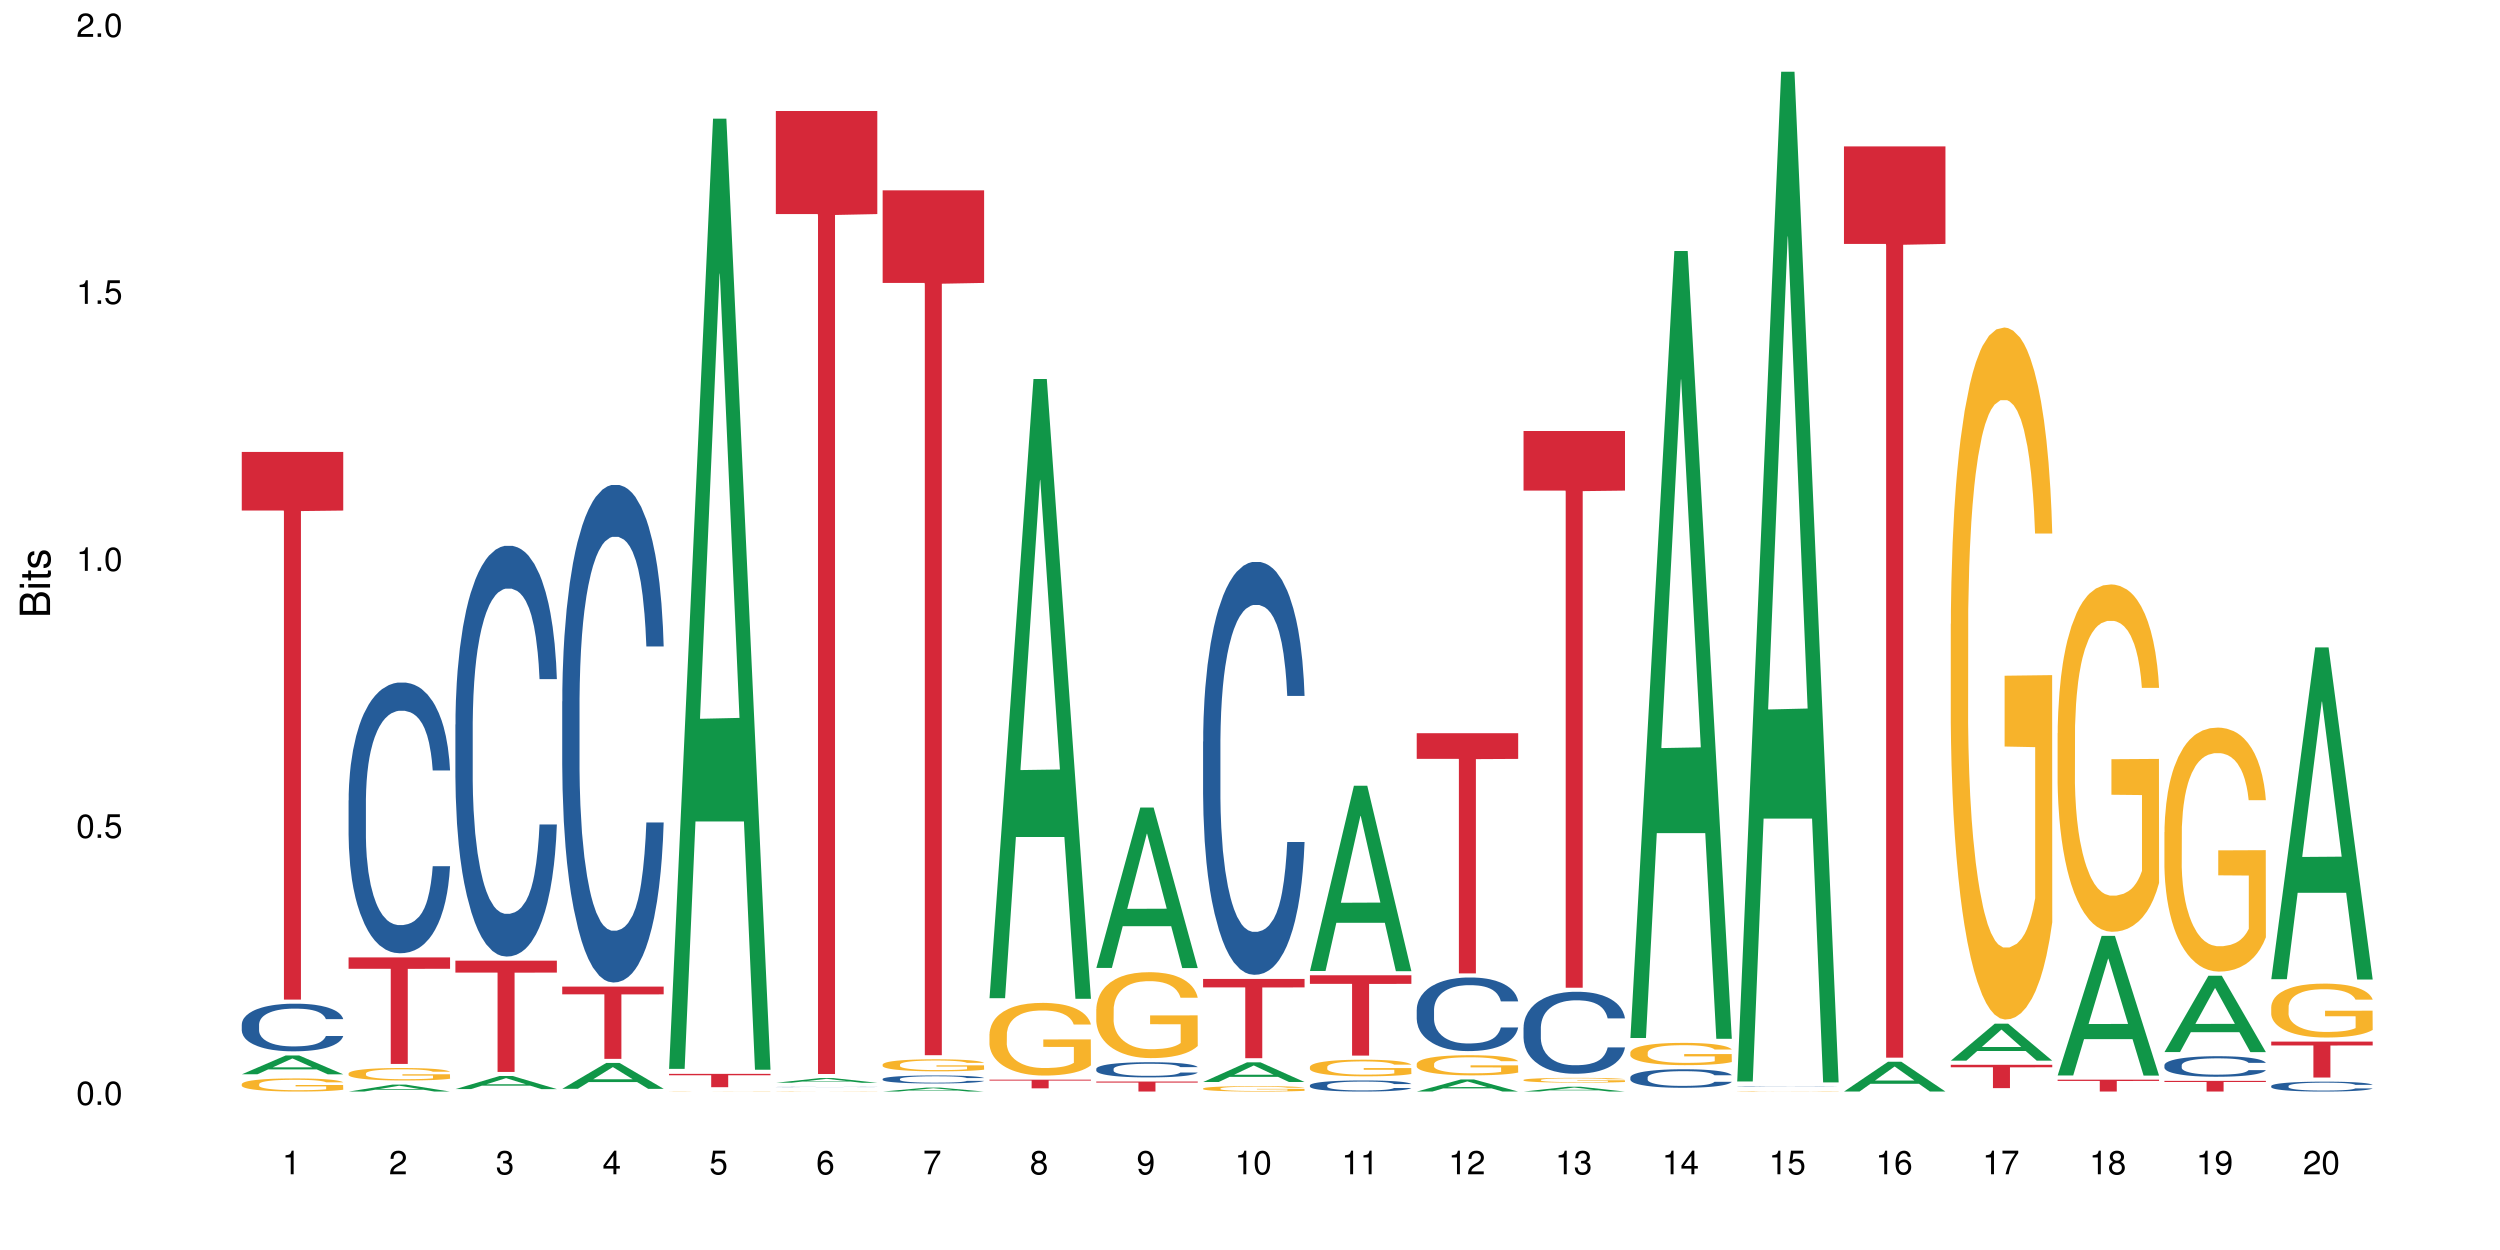 <?xml version="1.0" encoding="UTF-8"?>
<svg xmlns="http://www.w3.org/2000/svg" xmlns:xlink="http://www.w3.org/1999/xlink" width="720pt" height="360pt" viewBox="0 0 720 360" version="1.1">
<defs>
<g>
<symbol overflow="visible" id="glyph0-0">
<path style="stroke:none;" d=""/>
</symbol>
<symbol overflow="visible" id="glyph0-1">
<path style="stroke:none;" d="M 2.641 -6.797 C 2 -6.797 1.422 -6.531 1.078 -6.047 C 0.641 -5.453 0.406 -4.547 0.406 -3.297 C 0.406 -1 1.188 0.219 2.641 0.219 C 4.078 0.219 4.859 -1 4.859 -3.234 C 4.859 -4.562 4.656 -5.438 4.203 -6.047 C 3.844 -6.531 3.281 -6.797 2.641 -6.797 Z M 2.641 -6.047 C 3.547 -6.047 4 -5.125 4 -3.312 C 4 -1.375 3.562 -0.484 2.625 -0.484 C 1.734 -0.484 1.281 -1.422 1.281 -3.281 C 1.281 -5.141 1.734 -6.047 2.641 -6.047 Z M 2.641 -6.047 "/>
</symbol>
<symbol overflow="visible" id="glyph0-2">
<path style="stroke:none;" d="M 1.828 -1 L 0.828 -1 L 0.828 0 L 1.828 0 Z M 1.828 -1 "/>
</symbol>
<symbol overflow="visible" id="glyph0-3">
<path style="stroke:none;" d="M 4.562 -6.797 L 1.062 -6.797 L 0.547 -3.094 L 1.328 -3.094 C 1.719 -3.562 2.047 -3.734 2.578 -3.734 C 3.484 -3.734 4.062 -3.109 4.062 -2.094 C 4.062 -1.125 3.484 -0.531 2.578 -0.531 C 1.828 -0.531 1.375 -0.906 1.188 -1.672 L 0.328 -1.672 C 0.453 -1.109 0.547 -0.844 0.75 -0.594 C 1.125 -0.078 1.828 0.219 2.594 0.219 C 3.969 0.219 4.922 -0.781 4.922 -2.219 C 4.922 -3.562 4.031 -4.484 2.719 -4.484 C 2.25 -4.484 1.859 -4.359 1.469 -4.062 L 1.734 -5.969 L 4.562 -5.969 Z M 4.562 -6.797 "/>
</symbol>
<symbol overflow="visible" id="glyph0-4">
<path style="stroke:none;" d="M 2.484 -4.844 L 2.484 0 L 3.328 0 L 3.328 -6.797 L 2.766 -6.797 C 2.469 -5.75 2.281 -5.609 0.984 -5.453 L 0.984 -4.844 Z M 2.484 -4.844 "/>
</symbol>
<symbol overflow="visible" id="glyph0-5">
<path style="stroke:none;" d="M 4.859 -0.828 L 1.281 -0.828 C 1.359 -1.391 1.672 -1.75 2.5 -2.234 L 3.469 -2.75 C 4.406 -3.266 4.906 -3.969 4.906 -4.812 C 4.906 -5.375 4.672 -5.906 4.266 -6.266 C 3.859 -6.625 3.375 -6.797 2.719 -6.797 C 1.859 -6.797 1.219 -6.5 0.844 -5.922 C 0.609 -5.562 0.5 -5.125 0.484 -4.438 L 1.328 -4.438 C 1.359 -4.906 1.406 -5.188 1.531 -5.406 C 1.75 -5.812 2.188 -6.062 2.703 -6.062 C 3.469 -6.062 4.031 -5.516 4.031 -4.781 C 4.031 -4.25 3.719 -3.797 3.125 -3.438 L 2.234 -2.938 C 0.812 -2.141 0.406 -1.5 0.328 0 L 4.859 0 Z M 4.859 -0.828 "/>
</symbol>
<symbol overflow="visible" id="glyph0-6">
<path style="stroke:none;" d="M 2.125 -3.125 L 2.578 -3.125 C 3.516 -3.125 3.984 -2.703 3.984 -1.891 C 3.984 -1.031 3.469 -0.531 2.578 -0.531 C 1.656 -0.531 1.203 -0.984 1.156 -1.969 L 0.312 -1.969 C 0.344 -1.422 0.438 -1.078 0.609 -0.766 C 0.953 -0.109 1.625 0.219 2.547 0.219 C 3.953 0.219 4.859 -0.609 4.859 -1.906 C 4.859 -2.766 4.516 -3.25 3.703 -3.516 C 4.344 -3.766 4.656 -4.25 4.656 -4.938 C 4.656 -6.109 3.875 -6.797 2.578 -6.797 C 1.203 -6.797 0.484 -6.047 0.453 -4.609 L 1.297 -4.609 C 1.312 -5.016 1.344 -5.25 1.453 -5.453 C 1.641 -5.828 2.062 -6.062 2.594 -6.062 C 3.344 -6.062 3.797 -5.625 3.797 -4.906 C 3.797 -4.422 3.609 -4.141 3.25 -3.984 C 3.016 -3.891 2.719 -3.844 2.125 -3.844 Z M 2.125 -3.125 "/>
</symbol>
<symbol overflow="visible" id="glyph0-7">
<path style="stroke:none;" d="M 3.141 -1.625 L 3.141 0 L 3.984 0 L 3.984 -1.625 L 4.984 -1.625 L 4.984 -2.391 L 3.984 -2.391 L 3.984 -6.797 L 3.359 -6.797 L 0.266 -2.516 L 0.266 -1.625 Z M 3.141 -2.391 L 1 -2.391 L 3.141 -5.359 Z M 3.141 -2.391 "/>
</symbol>
<symbol overflow="visible" id="glyph0-8">
<path style="stroke:none;" d="M 4.781 -5.031 C 4.609 -6.141 3.891 -6.797 2.844 -6.797 C 2.094 -6.797 1.422 -6.438 1.031 -5.828 C 0.609 -5.172 0.406 -4.344 0.406 -3.094 C 0.406 -1.953 0.578 -1.234 0.984 -0.625 C 1.359 -0.078 1.953 0.219 2.703 0.219 C 3.984 0.219 4.922 -0.734 4.922 -2.078 C 4.922 -3.344 4.062 -4.234 2.844 -4.234 C 2.172 -4.234 1.641 -3.969 1.281 -3.469 C 1.281 -5.125 1.828 -6.047 2.797 -6.047 C 3.391 -6.047 3.797 -5.672 3.938 -5.031 Z M 2.734 -3.484 C 3.547 -3.484 4.062 -2.922 4.062 -2 C 4.062 -1.156 3.484 -0.531 2.703 -0.531 C 1.922 -0.531 1.328 -1.188 1.328 -2.047 C 1.328 -2.891 1.906 -3.484 2.734 -3.484 Z M 2.734 -3.484 "/>
</symbol>
<symbol overflow="visible" id="glyph0-9">
<path style="stroke:none;" d="M 4.984 -6.797 L 0.438 -6.797 L 0.438 -5.969 L 4.109 -5.969 C 2.5 -3.656 1.828 -2.234 1.328 0 L 2.219 0 C 2.594 -2.172 3.453 -4.047 4.984 -6.094 Z M 4.984 -6.797 "/>
</symbol>
<symbol overflow="visible" id="glyph0-10">
<path style="stroke:none;" d="M 3.75 -3.578 C 4.453 -4 4.688 -4.344 4.688 -4.984 C 4.688 -6.047 3.844 -6.797 2.641 -6.797 C 1.438 -6.797 0.594 -6.047 0.594 -4.984 C 0.594 -4.359 0.828 -4.016 1.516 -3.578 C 0.734 -3.203 0.359 -2.641 0.359 -1.891 C 0.359 -0.641 1.297 0.219 2.641 0.219 C 3.984 0.219 4.922 -0.641 4.922 -1.875 C 4.922 -2.641 4.531 -3.203 3.75 -3.578 Z M 2.641 -6.047 C 3.359 -6.047 3.812 -5.625 3.812 -4.969 C 3.812 -4.344 3.344 -3.922 2.641 -3.922 C 1.922 -3.922 1.453 -4.344 1.453 -4.984 C 1.453 -5.625 1.922 -6.047 2.641 -6.047 Z M 2.641 -3.203 C 3.484 -3.203 4.062 -2.672 4.062 -1.875 C 4.062 -1.062 3.484 -0.531 2.625 -0.531 C 1.797 -0.531 1.219 -1.078 1.219 -1.875 C 1.219 -2.672 1.797 -3.203 2.641 -3.203 Z M 2.641 -3.203 "/>
</symbol>
<symbol overflow="visible" id="glyph0-11">
<path style="stroke:none;" d="M 0.516 -1.547 C 0.672 -0.438 1.406 0.219 2.438 0.219 C 3.188 0.219 3.859 -0.141 4.266 -0.75 C 4.688 -1.406 4.891 -2.25 4.891 -3.484 C 4.891 -4.625 4.703 -5.359 4.312 -5.953 C 3.938 -6.5 3.344 -6.797 2.594 -6.797 C 1.297 -6.797 0.359 -5.844 0.359 -4.516 C 0.359 -3.25 1.234 -2.344 2.453 -2.344 C 3.094 -2.344 3.562 -2.578 4.016 -3.109 C 4 -1.453 3.469 -0.531 2.5 -0.531 C 1.906 -0.531 1.484 -0.906 1.359 -1.547 Z M 2.578 -6.062 C 3.375 -6.062 3.969 -5.406 3.969 -4.531 C 3.969 -3.688 3.375 -3.094 2.547 -3.094 C 1.734 -3.094 1.234 -3.672 1.234 -4.578 C 1.234 -5.438 1.797 -6.062 2.578 -6.062 Z M 2.578 -6.062 "/>
</symbol>
<symbol overflow="visible" id="glyph1-0">
<path style="stroke:none;" d=""/>
</symbol>
<symbol overflow="visible" id="glyph1-1">
<path style="stroke:none;" d="M 0 -0.953 L 0 -4.891 C 0 -5.719 -0.234 -6.344 -0.734 -6.797 C -1.188 -7.234 -1.812 -7.469 -2.5 -7.469 C -3.547 -7.469 -4.188 -7 -4.625 -5.875 C -4.984 -6.672 -5.641 -7.094 -6.531 -7.094 C -7.156 -7.094 -7.734 -6.859 -8.141 -6.391 C -8.562 -5.938 -8.75 -5.344 -8.75 -4.5 L -8.75 -0.953 Z M -4.984 -2.062 L -7.766 -2.062 L -7.766 -4.219 C -7.766 -4.844 -7.688 -5.203 -7.453 -5.5 C -7.219 -5.812 -6.859 -5.969 -6.375 -5.969 C -5.906 -5.969 -5.531 -5.812 -5.297 -5.5 C -5.062 -5.203 -4.984 -4.844 -4.984 -4.219 Z M -0.984 -2.062 L -4 -2.062 L -4 -4.781 C -4 -5.328 -3.859 -5.688 -3.578 -5.953 C -3.297 -6.219 -2.922 -6.359 -2.484 -6.359 C -2.062 -6.359 -1.688 -6.219 -1.406 -5.953 C -1.109 -5.688 -0.984 -5.328 -0.984 -4.781 Z M -0.984 -2.062 "/>
</symbol>
<symbol overflow="visible" id="glyph1-2">
<path style="stroke:none;" d="M -6.281 -1.797 L -6.281 -0.797 L 0 -0.797 L 0 -1.797 Z M -8.75 -1.797 L -8.75 -0.797 L -7.484 -0.797 L -7.484 -1.797 Z M -8.75 -1.797 "/>
</symbol>
<symbol overflow="visible" id="glyph1-3">
<path style="stroke:none;" d="M -6.281 -3.047 L -6.281 -2.016 L -8.016 -2.016 L -8.016 -1.016 L -6.281 -1.016 L -6.281 -0.172 L -5.469 -0.172 L -5.469 -1.016 L -0.719 -1.016 C -0.078 -1.016 0.281 -1.453 0.281 -2.234 C 0.281 -2.469 0.25 -2.719 0.188 -3.047 L -0.641 -3.047 C -0.609 -2.922 -0.594 -2.766 -0.594 -2.562 C -0.594 -2.141 -0.719 -2.016 -1.156 -2.016 L -5.469 -2.016 L -5.469 -3.047 Z M -6.281 -3.047 "/>
</symbol>
<symbol overflow="visible" id="glyph1-4">
<path style="stroke:none;" d="M -4.531 -5.25 C -5.766 -5.25 -6.469 -4.422 -6.469 -2.969 C -6.469 -1.516 -5.719 -0.562 -4.547 -0.562 C -3.562 -0.562 -3.094 -1.062 -2.734 -2.562 L -2.516 -3.484 C -2.344 -4.188 -2.094 -4.469 -1.625 -4.469 C -1.047 -4.469 -0.641 -3.875 -0.641 -3 C -0.641 -2.453 -0.797 -2 -1.062 -1.75 C -1.25 -1.594 -1.422 -1.531 -1.875 -1.469 L -1.875 -0.406 C -0.422 -0.453 0.281 -1.266 0.281 -2.922 C 0.281 -4.5 -0.5 -5.516 -1.719 -5.516 C -2.656 -5.516 -3.172 -4.984 -3.469 -3.734 L -3.703 -2.766 C -3.891 -1.953 -4.156 -1.609 -4.594 -1.609 C -5.172 -1.609 -5.547 -2.125 -5.547 -2.938 C -5.547 -3.75 -5.203 -4.172 -4.531 -4.203 Z M -4.531 -5.25 "/>
</symbol>
</g>
</defs>
<g id="surface22196">
<rect x="0" y="0" width="720" height="360" style="fill:rgb(100%,100%,100%);fill-opacity:1;stroke:none;"/>
<path style=" stroke:none;fill-rule:nonzero;fill:rgb(6.275%,58.824%,28.235%);fill-opacity:1;" d="M 69.629 309.398 L 69.66 309.395 L 82.305 303.965 L 86.145 303.965 L 98.855 309.406 L 94.391 309.406 L 91.203 307.984 L 77.246 307.984 L 74.125 309.398 L 69.629 309.398 L 78.59 307.398 L 89.926 307.391 L 84.273 304.852 L 84.211 304.848 L 84.148 304.863 L 78.559 307.391 L 78.59 307.398 Z M 69.629 309.398 "/>
<path style=" stroke:none;fill-rule:nonzero;fill:rgb(14.51%,36.078%,60%);fill-opacity:1;" d="M 69.629 295.035 L 69.664 295.023 L 69.664 294.719 L 69.773 294.242 L 70.02 293.641 L 70.27 293.227 L 70.914 292.488 L 71.805 291.773 L 72.73 291.223 L 73.406 290.895 L 74.012 290.645 L 75.402 290.18 L 76.293 289.941 L 77.258 289.73 L 78.434 289.516 L 79.289 289.391 L 81.211 289.191 L 82.637 289.102 L 83.742 289.066 L 86.129 289.066 L 87.555 289.117 L 88.59 289.18 L 89.73 289.277 L 90.691 289.391 L 92.367 289.668 L 93.863 290.02 L 94.543 290.219 L 95.609 290.609 L 96.43 290.984 L 97 291.309 L 97.641 291.773 L 98.211 292.34 L 98.641 292.977 L 98.855 293.516 L 93.863 293.516 L 93.613 293.016 L 93.328 292.625 L 92.793 292.113 L 92.262 291.75 L 91.512 291.387 L 90.836 291.148 L 89.906 290.91 L 89.09 290.758 L 88.234 290.645 L 87.414 290.57 L 85.844 290.496 L 84.027 290.496 L 83.352 290.52 L 81.961 290.621 L 81.211 290.707 L 80.145 290.883 L 79.395 291.047 L 78.504 291.297 L 77.898 291.512 L 77.148 291.836 L 76.613 292.125 L 76.008 292.539 L 75.652 292.852 L 75.332 293.203 L 75.047 293.617 L 74.832 294.055 L 74.691 294.52 L 74.617 294.973 L 74.617 296.914 L 74.691 297.367 L 74.867 297.895 L 75.332 298.656 L 76.008 299.324 L 76.793 299.848 L 77.543 300.227 L 77.969 300.402 L 78.539 300.602 L 79.43 300.852 L 80.715 301.102 L 81.461 301.203 L 82.602 301.305 L 83.777 301.355 L 85.348 301.355 L 86.734 301.305 L 87.664 301.242 L 88.625 301.141 L 89.945 300.926 L 90.762 300.727 L 91.477 300.488 L 92.012 300.25 L 92.367 300.051 L 92.902 299.66 L 93.328 299.234 L 93.648 298.797 L 93.863 298.371 L 98.855 298.371 L 98.641 298.871 L 98.32 299.359 L 98 299.723 L 97.5 300.164 L 96.93 300.551 L 96.109 300.992 L 95.434 301.277 L 94.543 301.594 L 93.723 301.832 L 92.832 302.043 L 91.512 302.293 L 90.656 302.418 L 89.73 302.531 L 88.625 302.633 L 87.234 302.723 L 85.738 302.77 L 84.348 302.785 L 82.852 302.758 L 81.746 302.707 L 80.285 302.594 L 78.469 302.371 L 77.148 302.133 L 76.117 301.895 L 75.227 301.641 L 74.227 301.305 L 72.945 300.754 L 72.16 300.324 L 71.625 299.977 L 71.02 299.484 L 70.59 299.047 L 70.094 298.344 L 69.734 297.453 L 69.629 296.766 Z M 69.629 295.035 "/>
<path style=" stroke:none;fill-rule:nonzero;fill:rgb(96.863%,70.196%,16.863%);fill-opacity:1;" d="M 69.629 312.207 L 69.664 312.203 L 69.664 312.133 L 69.809 311.977 L 70.164 311.762 L 70.629 311.586 L 71.125 311.449 L 71.445 311.375 L 71.98 311.273 L 72.445 311.195 L 73.621 311.039 L 75.117 310.895 L 75.938 310.832 L 76.863 310.773 L 78.184 310.707 L 78.789 310.684 L 80.641 310.629 L 82.746 310.594 L 85.062 310.586 L 86.129 310.586 L 87.59 310.602 L 89.586 310.641 L 90.727 310.676 L 91.617 310.707 L 92.547 310.754 L 93.688 310.824 L 94.754 310.906 L 95.609 310.988 L 96.465 311.094 L 97.18 311.203 L 97.785 311.324 L 98.32 311.469 L 98.641 311.59 L 98.855 311.711 L 93.898 311.711 L 93.613 311.59 L 93.293 311.496 L 92.758 311.383 L 92.227 311.301 L 91.691 311.234 L 90.691 311.145 L 89.836 311.09 L 88.77 311.039 L 87.734 311.008 L 86.559 310.988 L 85.844 310.98 L 83.957 310.98 L 82.246 311.008 L 81.246 311.035 L 80.535 311.062 L 79.535 311.113 L 78.93 311.156 L 78.574 311.184 L 77.504 311.289 L 76.793 311.387 L 76.402 311.453 L 75.902 311.555 L 75.547 311.648 L 75.152 311.789 L 74.941 311.891 L 74.656 312.125 L 74.617 312.75 L 74.727 312.879 L 74.941 313.023 L 75.227 313.148 L 75.652 313.277 L 76.078 313.379 L 76.828 313.512 L 77.469 313.602 L 77.969 313.66 L 78.93 313.754 L 79.324 313.785 L 80.25 313.848 L 81.211 313.898 L 82.387 313.938 L 83.277 313.961 L 84.703 313.977 L 86.523 313.977 L 88.66 313.957 L 90.016 313.93 L 90.941 313.898 L 91.547 313.875 L 92.297 313.84 L 92.832 313.805 L 93.328 313.766 L 93.934 313.707 L 93.934 312.879 L 85.133 312.875 L 85.133 312.488 L 98.816 312.484 L 98.855 313.84 L 98.105 313.93 L 97.18 314.02 L 96.289 314.09 L 95.359 314.148 L 94.043 314.215 L 92.973 314.258 L 91.332 314.305 L 89.836 314.336 L 88.27 314.355 L 86.879 314.367 L 85.238 314.371 L 83.777 314.363 L 82.211 314.344 L 80.961 314.316 L 79.82 314.281 L 78.684 314.234 L 77.258 314.164 L 76.328 314.105 L 75.367 314.031 L 74.406 313.945 L 73.551 313.852 L 72.98 313.781 L 72.41 313.695 L 71.805 313.594 L 71.234 313.477 L 70.805 313.367 L 70.414 313.246 L 70.129 313.133 L 69.844 312.977 L 69.699 312.852 L 69.629 312.746 Z M 69.629 312.207 "/>
<path style=" stroke:none;fill-rule:nonzero;fill:rgb(83.922%,15.686%,22.353%);fill-opacity:1;" d="M 69.629 130.156 L 98.855 130.156 L 98.855 147.039 L 86.672 147.188 L 86.672 287.887 L 81.773 287.887 L 81.773 147.336 L 81.703 147.039 L 69.629 147.039 Z M 69.629 130.156 "/>
<path style=" stroke:none;fill-rule:nonzero;fill:rgb(6.275%,58.824%,28.235%);fill-opacity:1;" d="M 100.391 314.367 L 100.422 314.367 L 113.066 312.363 L 116.91 312.363 L 129.617 314.371 L 125.152 314.371 L 121.965 313.848 L 108.012 313.848 L 104.887 314.367 L 100.391 314.367 L 109.352 313.629 L 120.688 313.629 L 115.035 312.691 L 114.973 312.691 L 114.91 312.695 L 109.32 313.629 L 109.352 313.629 Z M 100.391 314.367 "/>
<path style=" stroke:none;fill-rule:nonzero;fill:rgb(14.51%,36.078%,60%);fill-opacity:1;" d="M 100.391 230.512 L 100.426 230.438 L 100.426 228.73 L 100.535 226.023 L 100.785 222.602 L 101.031 220.25 L 101.676 216.047 L 102.566 211.984 L 103.492 208.852 L 104.168 206.996 L 104.773 205.574 L 106.164 202.938 L 107.055 201.582 L 108.02 200.371 L 109.195 199.16 L 110.051 198.449 L 111.973 197.309 L 113.398 196.809 L 114.504 196.594 L 116.895 196.594 L 118.316 196.879 L 119.352 197.238 L 120.492 197.809 L 121.453 198.449 L 123.129 200.016 L 124.625 202.012 L 125.305 203.152 L 126.371 205.359 L 127.191 207.496 L 127.762 209.348 L 128.402 211.984 L 128.973 215.191 L 129.402 218.824 L 129.617 221.891 L 124.625 221.891 L 124.375 219.039 L 124.09 216.832 L 123.559 213.91 L 123.023 211.844 L 122.273 209.777 L 121.598 208.422 L 120.672 207.07 L 119.852 206.215 L 118.996 205.574 L 118.176 205.145 L 116.609 204.719 L 114.789 204.719 L 114.113 204.859 L 112.723 205.43 L 111.973 205.93 L 110.906 206.926 L 110.156 207.852 L 109.266 209.277 L 108.66 210.488 L 107.91 212.34 L 107.375 213.98 L 106.77 216.332 L 106.414 218.113 L 106.094 220.109 L 105.809 222.461 L 105.594 224.953 L 105.453 227.59 L 105.383 230.152 L 105.383 241.199 L 105.453 243.762 L 105.629 246.754 L 106.094 251.102 L 106.77 254.879 L 107.555 257.871 L 108.305 260.008 L 108.73 261.004 L 109.301 262.145 L 110.191 263.57 L 111.477 264.996 L 112.223 265.566 L 113.363 266.133 L 114.539 266.418 L 116.109 266.418 L 117.5 266.133 L 118.426 265.777 L 119.387 265.207 L 120.707 263.996 L 121.527 262.855 L 122.238 261.504 L 122.773 260.148 L 123.129 259.012 L 123.664 256.801 L 124.09 254.379 L 124.414 251.887 L 124.625 249.461 L 129.617 249.461 L 129.402 252.312 L 129.082 255.09 L 128.762 257.156 L 128.262 259.652 L 127.691 261.859 L 126.871 264.352 L 126.195 265.992 L 125.305 267.773 L 124.484 269.129 L 123.594 270.34 L 122.273 271.762 L 121.418 272.477 L 120.492 273.117 L 119.387 273.688 L 117.996 274.188 L 116.5 274.473 L 115.109 274.543 L 113.613 274.398 L 112.508 274.113 L 111.047 273.473 L 109.23 272.191 L 107.91 270.836 L 106.879 269.484 L 105.988 268.059 L 104.988 266.133 L 103.707 263 L 102.922 260.578 L 102.387 258.582 L 101.781 255.805 L 101.355 253.309 L 100.855 249.32 L 100.5 244.262 L 100.391 240.344 Z M 100.391 230.512 "/>
<path style=" stroke:none;fill-rule:nonzero;fill:rgb(96.863%,70.196%,16.863%);fill-opacity:1;" d="M 100.391 309.125 L 100.426 309.125 L 100.426 309.059 L 100.57 308.91 L 100.926 308.707 L 101.391 308.539 L 101.887 308.406 L 102.211 308.336 L 102.742 308.238 L 103.207 308.168 L 104.383 308.02 L 105.879 307.879 L 106.699 307.82 L 107.625 307.766 L 108.945 307.703 L 109.551 307.68 L 111.402 307.629 L 113.508 307.594 L 115.824 307.586 L 116.895 307.586 L 118.355 307.602 L 120.348 307.637 L 121.488 307.672 L 122.383 307.703 L 123.309 307.746 L 124.449 307.812 L 125.516 307.891 L 126.371 307.969 L 127.227 308.066 L 127.941 308.172 L 128.547 308.289 L 129.082 308.426 L 129.402 308.543 L 129.617 308.656 L 124.66 308.656 L 124.375 308.543 L 124.055 308.453 L 123.523 308.344 L 122.988 308.266 L 122.453 308.203 L 121.453 308.117 L 120.598 308.066 L 119.531 308.02 L 118.496 307.988 L 117.32 307.969 L 116.609 307.961 L 114.719 307.961 L 113.008 307.984 L 112.012 308.012 L 111.297 308.039 L 110.301 308.086 L 109.695 308.125 L 109.336 308.152 L 108.27 308.254 L 107.555 308.348 L 107.164 308.41 L 106.664 308.508 L 106.309 308.598 L 105.914 308.73 L 105.703 308.828 L 105.418 309.051 L 105.383 309.641 L 105.488 309.766 L 105.703 309.902 L 105.988 310.02 L 106.414 310.145 L 106.844 310.242 L 107.59 310.367 L 108.23 310.453 L 108.73 310.512 L 109.695 310.598 L 110.086 310.629 L 111.012 310.688 L 111.973 310.734 L 113.152 310.773 L 114.043 310.793 L 115.469 310.809 L 117.285 310.809 L 119.422 310.789 L 120.777 310.762 L 121.703 310.738 L 122.309 310.715 L 123.059 310.68 L 123.594 310.645 L 124.09 310.609 L 124.699 310.555 L 124.699 309.766 L 115.895 309.766 L 115.895 309.395 L 129.582 309.395 L 129.617 310.68 L 128.867 310.766 L 127.941 310.852 L 127.051 310.918 L 126.125 310.973 L 124.805 311.035 L 123.734 311.074 L 122.098 311.121 L 120.598 311.152 L 119.031 311.172 L 117.641 311.18 L 116 311.184 L 114.539 311.18 L 112.973 311.156 L 111.727 311.133 L 110.586 311.098 L 109.445 311.055 L 108.02 310.988 L 107.094 310.93 L 106.129 310.863 L 105.168 310.781 L 104.312 310.691 L 103.742 310.621 L 103.172 310.543 L 102.566 310.445 L 101.996 310.332 L 101.566 310.23 L 101.176 310.117 L 100.891 310.008 L 100.605 309.859 L 100.465 309.742 L 100.391 309.641 Z M 100.391 309.125 "/>
<path style=" stroke:none;fill-rule:nonzero;fill:rgb(83.922%,15.686%,22.353%);fill-opacity:1;" d="M 100.391 275.723 L 129.617 275.723 L 129.617 279.008 L 117.438 279.035 L 117.438 306.406 L 112.535 306.406 L 112.535 279.062 L 112.465 279.008 L 100.391 279.008 Z M 100.391 275.723 "/>
<path style=" stroke:none;fill-rule:nonzero;fill:rgb(6.275%,58.824%,28.235%);fill-opacity:1;" d="M 131.152 313.66 L 131.184 313.656 L 143.832 309.895 L 147.672 309.895 L 160.379 313.664 L 155.914 313.664 L 152.73 312.68 L 138.773 312.68 L 135.648 313.66 L 131.152 313.66 L 140.113 312.273 L 151.449 312.27 L 145.797 310.512 L 145.734 310.508 L 145.672 310.52 L 140.082 312.27 L 140.113 312.273 Z M 131.152 313.66 "/>
<path style=" stroke:none;fill-rule:nonzero;fill:rgb(14.51%,36.078%,60%);fill-opacity:1;" d="M 131.152 208.68 L 131.191 208.57 L 131.191 205.977 L 131.297 201.867 L 131.547 196.68 L 131.797 193.109 L 132.438 186.73 L 133.328 180.57 L 134.254 175.812 L 134.934 173 L 135.539 170.84 L 136.926 166.84 L 137.82 164.785 L 138.781 162.945 L 139.957 161.109 L 140.812 160.027 L 142.738 158.297 L 144.164 157.539 L 145.266 157.215 L 147.656 157.215 L 149.082 157.648 L 150.113 158.191 L 151.254 159.055 L 152.215 160.027 L 153.891 162.406 L 155.387 165.434 L 156.066 167.164 L 157.137 170.516 L 157.953 173.758 L 158.523 176.57 L 159.168 180.57 L 159.738 185.434 L 160.164 190.949 L 160.379 195.598 L 155.387 195.598 L 155.141 191.273 L 154.855 187.922 L 154.32 183.488 L 153.785 180.352 L 153.035 177.219 L 152.359 175.164 L 151.434 173.109 L 150.613 171.812 L 149.758 170.84 L 148.938 170.191 L 147.371 169.543 L 145.551 169.543 L 144.875 169.758 L 143.484 170.621 L 142.738 171.379 L 141.668 172.895 L 140.918 174.297 L 140.027 176.461 L 139.422 178.297 L 138.672 181.109 L 138.141 183.598 L 137.535 187.164 L 137.176 189.867 L 136.855 192.895 L 136.57 196.461 L 136.355 200.246 L 136.215 204.246 L 136.145 208.137 L 136.145 224.895 L 136.215 228.789 L 136.395 233.328 L 136.855 239.926 L 137.535 245.656 L 138.316 250.195 L 139.066 253.438 L 139.492 254.953 L 140.062 256.684 L 140.953 258.844 L 142.238 261.008 L 142.984 261.871 L 144.125 262.738 L 145.301 263.168 L 146.871 263.168 L 148.262 262.738 L 149.188 262.195 L 150.148 261.332 L 151.469 259.492 L 152.289 257.762 L 153 255.711 L 153.535 253.656 L 153.891 251.926 L 154.426 248.574 L 154.855 244.898 L 155.176 241.113 L 155.387 237.438 L 160.379 237.438 L 160.164 241.762 L 159.844 245.98 L 159.523 249.113 L 159.023 252.898 L 158.453 256.25 L 157.633 260.035 L 156.957 262.52 L 156.066 265.223 L 155.246 267.277 L 154.355 269.117 L 153.035 271.277 L 152.18 272.359 L 151.254 273.332 L 150.148 274.195 L 148.758 274.953 L 147.262 275.387 L 145.871 275.492 L 144.375 275.277 L 143.27 274.844 L 141.809 273.871 L 139.992 271.926 L 138.672 269.871 L 137.641 267.816 L 136.75 265.656 L 135.75 262.738 L 134.469 257.98 L 133.684 254.305 L 133.148 251.277 L 132.543 247.059 L 132.117 243.277 L 131.617 237.223 L 131.262 229.547 L 131.152 223.598 Z M 131.152 208.68 "/>
<path style=" stroke:none;fill-rule:nonzero;fill:rgb(83.922%,15.686%,22.353%);fill-opacity:1;" d="M 131.152 276.672 L 160.379 276.672 L 160.379 280.102 L 148.199 280.133 L 148.199 308.715 L 143.297 308.715 L 143.297 280.164 L 143.227 280.102 L 131.152 280.102 Z M 131.152 276.672 "/>
<path style=" stroke:none;fill-rule:nonzero;fill:rgb(6.275%,58.824%,28.235%);fill-opacity:1;" d="M 161.918 313.578 L 161.949 313.57 L 174.594 306.129 L 178.434 306.129 L 191.141 313.586 L 186.676 313.586 L 183.492 311.641 L 169.535 311.641 L 166.414 313.578 L 161.918 313.578 L 170.879 310.836 L 182.211 310.828 L 176.559 307.348 L 176.496 307.34 L 176.434 307.359 L 170.848 310.828 L 170.879 310.836 Z M 161.918 313.578 "/>
<path style=" stroke:none;fill-rule:nonzero;fill:rgb(14.51%,36.078%,60%);fill-opacity:1;" d="M 161.918 202.027 L 161.953 201.898 L 161.953 198.754 L 162.059 193.777 L 162.309 187.492 L 162.559 183.172 L 163.199 175.441 L 164.09 167.977 L 165.016 162.215 L 165.695 158.809 L 166.301 156.191 L 167.691 151.344 L 168.582 148.855 L 169.543 146.629 L 170.719 144.402 L 171.574 143.094 L 173.5 141 L 174.926 140.082 L 176.031 139.688 L 178.418 139.688 L 179.844 140.211 L 180.875 140.867 L 182.016 141.914 L 182.98 143.094 L 184.652 145.977 L 186.152 149.641 L 186.828 151.738 L 187.898 155.797 L 188.719 159.727 L 189.289 163.133 L 189.93 167.977 L 190.5 173.871 L 190.926 180.551 L 191.141 186.184 L 186.152 186.184 L 185.902 180.945 L 185.617 176.883 L 185.082 171.516 L 184.547 167.715 L 183.797 163.918 L 183.121 161.43 L 182.195 158.941 L 181.375 157.371 L 180.52 156.191 L 179.699 155.406 L 178.133 154.621 L 176.316 154.621 L 175.637 154.883 L 174.246 155.93 L 173.5 156.844 L 172.43 158.68 L 171.68 160.383 L 170.789 163 L 170.184 165.227 L 169.438 168.633 L 168.902 171.645 L 168.297 175.969 L 167.938 179.242 L 167.617 182.906 L 167.332 187.23 L 167.121 191.812 L 166.977 196.66 L 166.906 201.375 L 166.906 221.676 L 166.977 226.391 L 167.156 231.891 L 167.617 239.879 L 168.297 246.82 L 169.078 252.32 L 169.828 256.25 L 170.254 258.082 L 170.824 260.18 L 171.719 262.797 L 173 265.418 L 173.75 266.465 L 174.891 267.512 L 176.066 268.035 L 177.633 268.035 L 179.023 267.512 L 179.949 266.859 L 180.91 265.809 L 182.23 263.582 L 183.051 261.488 L 183.762 259 L 184.297 256.512 L 184.652 254.418 L 185.188 250.355 L 185.617 245.902 L 185.938 241.32 L 186.152 236.867 L 191.141 236.867 L 190.926 242.105 L 190.605 247.211 L 190.285 251.012 L 189.785 255.594 L 189.215 259.656 L 188.395 264.238 L 187.719 267.25 L 186.828 270.523 L 186.008 273.012 L 185.117 275.238 L 183.797 277.859 L 182.945 279.168 L 182.016 280.348 L 180.91 281.395 L 179.523 282.312 L 178.023 282.836 L 176.637 282.969 L 175.137 282.703 L 174.035 282.18 L 172.574 281.004 L 170.754 278.645 L 169.438 276.156 L 168.402 273.668 L 167.512 271.051 L 166.516 267.512 L 165.23 261.75 L 164.445 257.297 L 163.91 253.629 L 163.305 248.523 L 162.879 243.938 L 162.379 236.605 L 162.023 227.305 L 161.918 220.102 Z M 161.918 202.027 "/>
<path style=" stroke:none;fill-rule:nonzero;fill:rgb(83.922%,15.686%,22.353%);fill-opacity:1;" d="M 161.918 284.145 L 191.141 284.145 L 191.141 286.375 L 178.961 286.395 L 178.961 304.949 L 174.059 304.949 L 174.059 286.414 L 173.988 286.375 L 161.918 286.375 Z M 161.918 284.145 "/>
<path style=" stroke:none;fill-rule:nonzero;fill:rgb(6.275%,58.824%,28.235%);fill-opacity:1;" d="M 192.68 307.832 L 192.711 307.574 L 205.355 34.176 L 209.195 34.176 L 221.902 308.09 L 217.438 308.09 L 214.254 236.59 L 200.297 236.59 L 197.176 307.832 L 192.68 307.832 L 201.641 207.012 L 212.973 206.754 L 207.32 78.93 L 207.258 78.672 L 207.195 79.441 L 201.609 206.754 L 201.641 207.012 Z M 192.68 307.832 "/>
<path style=" stroke:none;fill-rule:nonzero;fill:rgb(96.863%,70.196%,16.863%);fill-opacity:1;" d="M 192.68 314.328 L 192.715 314.328 L 192.715 314.324 L 192.855 314.32 L 193.215 314.316 L 193.676 314.312 L 194.176 314.312 L 194.496 314.309 L 195.031 314.309 L 195.492 314.305 L 196.672 314.305 L 198.168 314.301 L 198.988 314.301 L 199.914 314.297 L 203.691 314.297 L 205.793 314.293 L 210.641 314.293 L 212.637 314.297 L 215.594 314.297 L 216.734 314.301 L 218.66 314.301 L 219.516 314.305 L 220.227 314.305 L 220.832 314.309 L 221.367 314.312 L 221.688 314.312 L 221.902 314.316 L 216.949 314.316 L 216.664 314.312 L 216.344 314.312 L 215.809 314.309 L 214.738 314.309 L 213.742 314.305 L 211.816 314.305 L 210.785 314.301 L 205.293 314.301 L 204.297 314.305 L 201.625 314.305 L 200.555 314.309 L 199.844 314.309 L 199.449 314.312 L 198.949 314.312 L 198.594 314.316 L 198.203 314.32 L 197.988 314.32 L 197.703 314.324 L 197.668 314.336 L 197.773 314.34 L 197.988 314.344 L 198.273 314.348 L 198.703 314.348 L 199.129 314.352 L 199.879 314.352 L 200.52 314.355 L 201.02 314.355 L 201.98 314.359 L 204.262 314.359 L 205.438 314.363 L 213.062 314.363 L 213.992 314.359 L 216.379 314.359 L 216.984 314.355 L 216.984 314.34 L 208.18 314.34 L 208.18 314.332 L 221.867 314.332 L 221.902 314.359 L 221.152 314.363 L 219.336 314.363 L 218.41 314.367 L 216.023 314.367 L 214.383 314.371 L 204.012 314.371 L 202.871 314.367 L 199.379 314.367 L 198.418 314.363 L 197.453 314.363 L 196.598 314.359 L 196.027 314.359 L 195.457 314.355 L 194.852 314.355 L 194.281 314.352 L 193.855 314.352 L 193.461 314.348 L 193.176 314.344 L 192.891 314.344 L 192.75 314.34 L 192.68 314.336 Z M 192.68 314.328 "/>
<path style=" stroke:none;fill-rule:nonzero;fill:rgb(83.922%,15.686%,22.353%);fill-opacity:1;" d="M 192.68 309.27 L 221.902 309.27 L 221.902 309.68 L 209.723 309.684 L 209.723 313.113 L 204.824 313.113 L 204.824 309.688 L 204.75 309.68 L 192.68 309.68 Z M 192.68 309.27 "/>
<path style=" stroke:none;fill-rule:nonzero;fill:rgb(6.275%,58.824%,28.235%);fill-opacity:1;" d="M 223.441 311.836 L 223.473 311.836 L 236.117 310.484 L 239.957 310.484 L 252.664 311.84 L 248.199 311.84 L 245.016 311.484 L 231.059 311.484 L 227.938 311.836 L 223.441 311.836 L 232.402 311.34 L 243.734 311.34 L 238.086 310.707 L 238.023 310.707 L 237.961 310.711 L 232.371 311.34 L 232.402 311.34 Z M 223.441 311.836 "/>
<path style=" stroke:none;fill-rule:nonzero;fill:rgb(14.51%,36.078%,60%);fill-opacity:1;" d="M 223.441 313.055 L 223.477 313.055 L 223.582 313.051 L 224.082 313.043 L 224.723 313.039 L 225.613 313.035 L 226.543 313.031 L 227.219 313.031 L 227.824 313.027 L 229.215 313.023 L 231.066 313.023 L 232.242 313.02 L 244.504 313.02 L 246.18 313.023 L 247.676 313.023 L 248.352 313.027 L 249.422 313.027 L 250.242 313.031 L 250.812 313.031 L 251.453 313.035 L 252.023 313.039 L 252.449 313.043 L 252.664 313.047 L 247.676 313.047 L 247.426 313.043 L 247.141 313.039 L 246.605 313.039 L 246.07 313.035 L 245.324 313.031 L 243.719 313.031 L 242.898 313.027 L 235.023 313.027 L 233.953 313.031 L 232.316 313.031 L 231.711 313.035 L 230.961 313.035 L 230.426 313.039 L 229.82 313.039 L 229.465 313.043 L 229.145 313.043 L 228.859 313.047 L 228.645 313.051 L 228.5 313.051 L 228.43 313.055 L 228.43 313.066 L 228.5 313.07 L 228.68 313.074 L 229.145 313.078 L 229.82 313.082 L 230.605 313.086 L 231.352 313.09 L 232.352 313.09 L 233.242 313.094 L 243.754 313.094 L 244.574 313.09 L 245.82 313.09 L 246.18 313.086 L 246.715 313.086 L 247.141 313.082 L 247.461 313.078 L 252.664 313.078 L 252.449 313.078 L 251.809 313.086 L 251.312 313.09 L 250.742 313.09 L 249.922 313.094 L 249.242 313.094 L 248.352 313.098 L 247.531 313.098 L 246.641 313.102 L 243.543 313.102 L 242.438 313.105 L 235.559 313.105 L 234.098 313.102 L 230.961 313.102 L 229.926 313.098 L 229.035 313.098 L 228.039 313.094 L 226.754 313.094 L 225.973 313.09 L 225.438 313.086 L 224.832 313.082 L 224.402 313.082 L 223.902 313.078 L 223.547 313.07 L 223.441 313.066 Z M 223.441 313.055 "/>
<path style=" stroke:none;fill-rule:nonzero;fill:rgb(96.863%,70.196%,16.863%);fill-opacity:1;" d="M 223.441 314.32 L 223.477 314.32 L 223.617 314.316 L 223.977 314.312 L 224.438 314.309 L 224.938 314.305 L 225.258 314.301 L 225.793 314.301 L 226.258 314.297 L 227.434 314.293 L 228.93 314.293 L 229.75 314.289 L 230.676 314.289 L 231.996 314.285 L 245.43 314.285 L 246.355 314.289 L 247.496 314.289 L 248.566 314.293 L 249.422 314.293 L 250.277 314.297 L 250.988 314.297 L 251.598 314.301 L 252.129 314.305 L 252.449 314.309 L 252.664 314.309 L 247.426 314.309 L 247.105 314.305 L 246.57 314.301 L 245.5 314.301 L 244.504 314.297 L 243.648 314.297 L 242.578 314.293 L 235.059 314.293 L 234.348 314.297 L 232.387 314.297 L 231.316 314.301 L 230.605 314.301 L 230.211 314.305 L 229.715 314.305 L 229.355 314.309 L 228.965 314.312 L 228.75 314.312 L 228.465 314.32 L 228.43 314.332 L 228.539 314.336 L 228.75 314.34 L 229.035 314.344 L 229.465 314.348 L 229.891 314.348 L 230.641 314.352 L 231.281 314.352 L 231.781 314.355 L 233.133 314.355 L 234.062 314.359 L 237.09 314.359 L 238.516 314.363 L 240.332 314.363 L 242.473 314.359 L 246.641 314.359 L 247.141 314.355 L 247.746 314.355 L 247.746 314.336 L 238.945 314.336 L 238.945 314.328 L 252.629 314.328 L 252.664 314.359 L 251.918 314.359 L 250.988 314.363 L 250.098 314.363 L 249.172 314.367 L 246.785 314.367 L 245.145 314.371 L 234.773 314.371 L 233.633 314.367 L 231.066 314.367 L 230.141 314.363 L 229.18 314.363 L 228.215 314.359 L 227.359 314.359 L 226.789 314.355 L 226.219 314.355 L 225.613 314.352 L 225.043 314.352 L 224.617 314.348 L 224.227 314.344 L 223.941 314.344 L 223.656 314.34 L 223.512 314.336 L 223.441 314.332 Z M 223.441 314.32 "/>
<path style=" stroke:none;fill-rule:nonzero;fill:rgb(83.922%,15.686%,22.353%);fill-opacity:1;" d="M 223.441 31.965 L 252.664 31.965 L 252.664 61.652 L 240.484 61.914 L 240.484 309.305 L 235.586 309.305 L 235.586 62.172 L 235.516 61.652 L 223.441 61.652 Z M 223.441 31.965 "/>
<path style=" stroke:none;fill-rule:nonzero;fill:rgb(6.275%,58.824%,28.235%);fill-opacity:1;" d="M 254.203 314.371 L 254.234 314.367 L 266.879 313.223 L 270.719 313.223 L 283.426 314.371 L 278.961 314.371 L 275.777 314.07 L 261.82 314.07 L 258.699 314.371 L 254.203 314.371 L 263.164 313.945 L 274.496 313.945 L 268.848 313.41 L 268.723 313.41 L 263.133 313.945 L 263.164 313.945 Z M 254.203 314.371 "/>
<path style=" stroke:none;fill-rule:nonzero;fill:rgb(14.51%,36.078%,60%);fill-opacity:1;" d="M 254.203 310.738 L 254.238 310.734 L 254.238 310.684 L 254.344 310.602 L 254.594 310.5 L 254.844 310.434 L 255.484 310.309 L 256.379 310.188 L 257.305 310.094 L 257.98 310.039 L 258.586 309.996 L 259.977 309.918 L 260.867 309.879 L 261.828 309.844 L 263.008 309.805 L 263.859 309.785 L 265.785 309.75 L 267.211 309.738 L 268.316 309.73 L 270.703 309.73 L 272.129 309.738 L 273.164 309.75 L 274.305 309.766 L 275.266 309.785 L 276.941 309.832 L 278.438 309.891 L 279.113 309.926 L 280.184 309.988 L 281.004 310.055 L 281.574 310.109 L 282.215 310.188 L 282.785 310.281 L 283.215 310.391 L 283.426 310.48 L 278.438 310.48 L 278.188 310.395 L 277.902 310.332 L 277.367 310.242 L 276.836 310.184 L 276.086 310.121 L 275.41 310.082 L 274.48 310.039 L 273.66 310.016 L 272.809 309.996 L 271.988 309.984 L 270.418 309.973 L 268.602 309.973 L 267.926 309.977 L 266.535 309.992 L 265.785 310.008 L 264.715 310.035 L 263.969 310.062 L 263.078 310.105 L 262.473 310.141 L 261.723 310.199 L 261.188 310.246 L 260.582 310.316 L 260.227 310.367 L 259.906 310.43 L 259.621 310.496 L 259.406 310.57 L 259.266 310.648 L 259.191 310.727 L 259.191 311.055 L 259.266 311.129 L 259.441 311.219 L 259.906 311.348 L 260.582 311.461 L 261.367 311.547 L 262.113 311.613 L 262.543 311.641 L 263.113 311.676 L 264.004 311.719 L 265.285 311.758 L 266.035 311.777 L 267.176 311.793 L 268.352 311.801 L 269.922 311.801 L 271.309 311.793 L 272.238 311.781 L 273.199 311.766 L 274.516 311.73 L 275.336 311.695 L 276.051 311.656 L 276.586 311.617 L 276.941 311.582 L 277.477 311.516 L 277.902 311.445 L 278.223 311.371 L 278.438 311.297 L 283.426 311.297 L 283.215 311.383 L 282.895 311.465 L 282.57 311.527 L 282.074 311.602 L 281.504 311.668 L 280.684 311.742 L 280.008 311.789 L 279.113 311.844 L 278.297 311.883 L 277.402 311.918 L 276.086 311.961 L 275.23 311.98 L 274.305 312 L 273.199 312.016 L 271.809 312.031 L 270.312 312.039 L 268.922 312.043 L 267.426 312.039 L 266.32 312.031 L 264.859 312.012 L 263.043 311.973 L 261.723 311.934 L 260.688 311.895 L 259.797 311.852 L 258.801 311.793 L 257.516 311.699 L 256.734 311.629 L 256.199 311.57 L 255.594 311.488 L 255.164 311.414 L 254.668 311.293 L 254.309 311.145 L 254.203 311.027 Z M 254.203 310.738 "/>
<path style=" stroke:none;fill-rule:nonzero;fill:rgb(96.863%,70.196%,16.863%);fill-opacity:1;" d="M 254.203 306.562 L 254.238 306.559 L 254.238 306.496 L 254.383 306.355 L 254.738 306.156 L 255.199 305.996 L 255.699 305.867 L 256.02 305.801 L 256.555 305.707 L 257.02 305.637 L 258.195 305.492 L 259.691 305.359 L 260.512 305.305 L 261.438 305.25 L 262.758 305.188 L 263.363 305.168 L 265.215 305.117 L 267.316 305.082 L 269.637 305.074 L 270.703 305.078 L 272.164 305.09 L 274.16 305.125 L 275.301 305.156 L 276.191 305.188 L 277.117 305.23 L 278.258 305.293 L 279.328 305.371 L 280.184 305.445 L 281.039 305.539 L 281.754 305.641 L 282.359 305.754 L 282.895 305.887 L 283.215 306 L 283.426 306.109 L 278.473 306.109 L 278.188 306 L 277.867 305.914 L 277.332 305.809 L 276.797 305.73 L 276.266 305.672 L 275.266 305.59 L 274.41 305.539 L 273.34 305.492 L 272.309 305.465 L 271.133 305.445 L 270.418 305.438 L 268.531 305.438 L 266.82 305.461 L 265.82 305.488 L 265.109 305.512 L 264.109 305.559 L 263.504 305.598 L 263.148 305.625 L 262.078 305.723 L 261.367 305.812 L 260.973 305.871 L 260.477 305.965 L 260.121 306.051 L 259.727 306.18 L 259.512 306.273 L 259.227 306.488 L 259.191 307.062 L 259.301 307.184 L 259.512 307.312 L 259.797 307.426 L 260.227 307.547 L 260.652 307.641 L 261.402 307.762 L 262.043 307.848 L 262.543 307.898 L 263.504 307.984 L 263.898 308.016 L 264.824 308.07 L 265.785 308.117 L 266.961 308.152 L 267.852 308.172 L 269.277 308.188 L 271.098 308.188 L 273.234 308.168 L 274.59 308.145 L 275.516 308.117 L 276.121 308.098 L 276.871 308.062 L 277.402 308.031 L 277.902 307.996 L 278.508 307.941 L 278.508 307.184 L 269.707 307.18 L 269.707 306.824 L 283.391 306.82 L 283.426 308.062 L 282.68 308.148 L 281.754 308.23 L 280.859 308.293 L 279.934 308.348 L 278.617 308.406 L 277.547 308.445 L 275.906 308.492 L 274.41 308.52 L 272.844 308.539 L 271.453 308.547 L 269.812 308.551 L 268.352 308.543 L 266.785 308.523 L 265.535 308.5 L 264.395 308.469 L 263.254 308.426 L 261.828 308.359 L 260.902 308.305 L 259.941 308.238 L 258.98 308.16 L 258.125 308.074 L 257.555 308.008 L 256.984 307.93 L 256.379 307.836 L 255.809 307.727 L 255.379 307.629 L 254.988 307.52 L 254.703 307.414 L 254.418 307.27 L 254.273 307.156 L 254.203 307.059 Z M 254.203 306.562 "/>
<path style=" stroke:none;fill-rule:nonzero;fill:rgb(83.922%,15.686%,22.353%);fill-opacity:1;" d="M 254.203 54.816 L 283.426 54.816 L 283.426 81.477 L 271.246 81.711 L 271.246 303.895 L 266.348 303.895 L 266.348 81.945 L 266.277 81.477 L 254.203 81.477 Z M 254.203 54.816 "/>
<path style=" stroke:none;fill-rule:nonzero;fill:rgb(6.275%,58.824%,28.235%);fill-opacity:1;" d="M 284.965 287.48 L 284.996 287.316 L 297.641 109.156 L 301.48 109.156 L 314.191 287.648 L 309.727 287.648 L 306.539 241.059 L 292.582 241.059 L 289.461 287.48 L 284.965 287.48 L 293.926 221.781 L 305.262 221.613 L 299.609 138.316 L 299.547 138.148 L 299.484 138.652 L 293.895 221.613 L 293.926 221.781 Z M 284.965 287.48 "/>
<path style=" stroke:none;fill-rule:nonzero;fill:rgb(96.863%,70.196%,16.863%);fill-opacity:1;" d="M 284.965 297.797 L 285 297.777 L 285 297.395 L 285.145 296.535 L 285.5 295.348 L 285.965 294.375 L 286.461 293.609 L 286.781 293.207 L 287.316 292.633 L 287.781 292.215 L 288.957 291.352 L 290.453 290.551 L 291.273 290.207 L 292.199 289.883 L 293.52 289.52 L 294.125 289.383 L 295.977 289.078 L 298.082 288.887 L 300.398 288.828 L 301.465 288.848 L 302.926 288.926 L 304.922 289.137 L 306.062 289.328 L 306.953 289.52 L 307.883 289.766 L 309.023 290.148 L 310.09 290.605 L 310.945 291.066 L 311.801 291.641 L 312.516 292.25 L 313.121 292.922 L 313.656 293.723 L 313.977 294.395 L 314.191 295.062 L 309.234 295.062 L 308.949 294.395 L 308.629 293.875 L 308.094 293.246 L 307.562 292.785 L 307.027 292.422 L 306.027 291.926 L 305.172 291.621 L 304.105 291.352 L 303.07 291.18 L 301.895 291.066 L 301.18 291.027 L 299.293 291.027 L 297.582 291.16 L 296.582 291.316 L 295.871 291.469 L 294.875 291.754 L 294.266 291.984 L 293.91 292.137 L 292.84 292.73 L 292.129 293.266 L 291.738 293.629 L 291.238 294.203 L 290.883 294.719 L 290.488 295.484 L 290.277 296.055 L 289.992 297.355 L 289.953 300.797 L 290.062 301.523 L 290.277 302.309 L 290.562 302.996 L 290.988 303.723 L 291.418 304.277 L 292.164 305.023 L 292.805 305.52 L 293.305 305.844 L 294.266 306.359 L 294.66 306.531 L 295.586 306.875 L 296.547 307.145 L 297.723 307.375 L 298.613 307.488 L 300.039 307.586 L 301.859 307.586 L 303.996 307.469 L 305.352 307.316 L 306.277 307.164 L 306.883 307.031 L 307.633 306.82 L 308.168 306.629 L 308.664 306.418 L 309.27 306.094 L 309.27 301.523 L 300.469 301.504 L 300.469 299.363 L 314.152 299.344 L 314.191 306.82 L 313.441 307.336 L 312.516 307.832 L 311.625 308.215 L 310.695 308.539 L 309.379 308.902 L 308.309 309.133 L 306.668 309.398 L 305.172 309.574 L 303.605 309.688 L 302.215 309.746 L 300.574 309.762 L 299.113 309.727 L 297.547 309.609 L 296.297 309.457 L 295.156 309.266 L 294.02 309.02 L 292.594 308.617 L 291.664 308.293 L 290.703 307.891 L 289.742 307.414 L 288.887 306.895 L 288.316 306.496 L 287.746 306.035 L 287.141 305.461 L 286.57 304.812 L 286.141 304.219 L 285.75 303.551 L 285.465 302.918 L 285.18 302.059 L 285.035 301.371 L 284.965 300.777 Z M 284.965 297.797 "/>
<path style=" stroke:none;fill-rule:nonzero;fill:rgb(83.922%,15.686%,22.353%);fill-opacity:1;" d="M 284.965 310.941 L 314.191 310.941 L 314.191 311.211 L 302.012 311.215 L 302.012 313.449 L 297.109 313.449 L 297.109 311.215 L 297.039 311.211 L 284.965 311.211 Z M 284.965 310.941 "/>
<path style=" stroke:none;fill-rule:nonzero;fill:rgb(6.275%,58.824%,28.235%);fill-opacity:1;" d="M 315.727 278.766 L 315.758 278.723 L 328.402 232.574 L 332.246 232.574 L 344.953 278.809 L 340.488 278.809 L 337.301 266.738 L 323.348 266.738 L 320.223 278.766 L 315.727 278.766 L 324.688 261.746 L 336.023 261.703 L 330.371 240.125 L 330.309 240.082 L 330.246 240.215 L 324.656 261.703 L 324.688 261.746 Z M 315.727 278.766 "/>
<path style=" stroke:none;fill-rule:nonzero;fill:rgb(14.51%,36.078%,60%);fill-opacity:1;" d="M 315.727 307.824 L 315.762 307.82 L 315.762 307.723 L 315.871 307.57 L 316.121 307.379 L 316.371 307.246 L 317.012 307.012 L 317.902 306.781 L 318.828 306.605 L 319.504 306.504 L 320.109 306.422 L 321.5 306.273 L 322.391 306.199 L 323.355 306.133 L 324.531 306.062 L 325.387 306.023 L 327.309 305.957 L 328.734 305.93 L 329.84 305.918 L 332.23 305.918 L 333.652 305.934 L 334.688 305.953 L 335.828 305.988 L 336.789 306.023 L 338.465 306.109 L 339.961 306.223 L 340.641 306.285 L 341.707 306.41 L 342.527 306.531 L 343.098 306.637 L 343.738 306.781 L 344.309 306.965 L 344.738 307.168 L 344.953 307.34 L 339.961 307.34 L 339.711 307.18 L 339.43 307.055 L 338.895 306.891 L 338.359 306.773 L 337.609 306.66 L 336.934 306.582 L 336.008 306.508 L 335.188 306.461 L 334.332 306.422 L 333.512 306.398 L 331.945 306.375 L 330.125 306.375 L 329.449 306.383 L 328.059 306.414 L 327.309 306.441 L 326.242 306.5 L 325.492 306.551 L 324.602 306.633 L 323.996 306.699 L 323.246 306.805 L 322.715 306.895 L 322.105 307.027 L 321.75 307.129 L 321.43 307.238 L 321.145 307.371 L 320.93 307.512 L 320.789 307.66 L 320.719 307.805 L 320.719 308.422 L 320.789 308.566 L 320.965 308.734 L 321.43 308.98 L 322.105 309.191 L 322.891 309.359 L 323.641 309.48 L 324.066 309.535 L 324.637 309.602 L 325.527 309.68 L 326.812 309.758 L 327.559 309.793 L 328.699 309.824 L 329.875 309.84 L 331.445 309.84 L 332.836 309.824 L 333.762 309.805 L 334.723 309.773 L 336.043 309.703 L 336.863 309.641 L 337.574 309.562 L 338.109 309.488 L 338.465 309.422 L 339 309.301 L 339.43 309.164 L 339.75 309.023 L 339.961 308.887 L 344.953 308.887 L 344.738 309.047 L 344.418 309.203 L 344.098 309.32 L 343.598 309.461 L 343.027 309.582 L 342.207 309.723 L 341.531 309.816 L 340.641 309.914 L 339.82 309.992 L 338.93 310.059 L 337.609 310.141 L 336.754 310.18 L 335.828 310.215 L 334.723 310.246 L 333.332 310.277 L 331.836 310.293 L 330.445 310.297 L 328.949 310.289 L 327.844 310.273 L 326.383 310.234 L 324.566 310.164 L 323.246 310.086 L 322.215 310.012 L 321.324 309.934 L 320.324 309.824 L 319.043 309.648 L 318.258 309.512 L 317.723 309.398 L 317.117 309.242 L 316.691 309.105 L 316.191 308.879 L 315.836 308.594 L 315.727 308.375 Z M 315.727 307.824 "/>
<path style=" stroke:none;fill-rule:nonzero;fill:rgb(96.863%,70.196%,16.863%);fill-opacity:1;" d="M 315.727 290.59 L 315.762 290.566 L 315.762 290.113 L 315.906 289.098 L 316.262 287.695 L 316.727 286.543 L 317.223 285.641 L 317.547 285.164 L 318.078 284.488 L 318.543 283.988 L 319.719 282.973 L 321.215 282.023 L 322.035 281.617 L 322.961 281.23 L 324.281 280.801 L 324.887 280.645 L 326.738 280.281 L 328.844 280.055 L 331.16 279.988 L 332.23 280.012 L 333.691 280.102 L 335.688 280.352 L 336.824 280.574 L 337.719 280.801 L 338.645 281.098 L 339.785 281.547 L 340.852 282.09 L 341.707 282.633 L 342.562 283.312 L 343.277 284.035 L 343.883 284.824 L 344.418 285.773 L 344.738 286.566 L 344.953 287.355 L 339.996 287.355 L 339.711 286.566 L 339.391 285.957 L 338.859 285.211 L 338.324 284.668 L 337.789 284.238 L 336.789 283.648 L 335.934 283.289 L 334.867 282.973 L 333.832 282.77 L 332.656 282.633 L 331.945 282.586 L 330.055 282.586 L 328.344 282.746 L 327.348 282.926 L 326.633 283.109 L 325.637 283.445 L 325.031 283.719 L 324.672 283.898 L 323.605 284.598 L 322.891 285.234 L 322.5 285.66 L 322 286.34 L 321.645 286.949 L 321.25 287.855 L 321.039 288.531 L 320.754 290.07 L 320.719 294.137 L 320.824 294.996 L 321.039 295.926 L 321.324 296.738 L 321.75 297.598 L 322.18 298.254 L 322.926 299.133 L 323.566 299.723 L 324.066 300.105 L 325.031 300.715 L 325.422 300.918 L 326.348 301.328 L 327.309 301.645 L 328.488 301.914 L 329.379 302.051 L 330.805 302.164 L 332.621 302.164 L 334.758 302.027 L 336.113 301.848 L 337.039 301.664 L 337.645 301.508 L 338.395 301.258 L 338.93 301.031 L 339.43 300.785 L 340.035 300.398 L 340.035 294.996 L 331.23 294.973 L 331.23 292.441 L 344.918 292.422 L 344.953 301.258 L 344.203 301.867 L 343.277 302.457 L 342.387 302.91 L 341.461 303.293 L 340.141 303.723 L 339.07 303.992 L 337.434 304.309 L 335.934 304.512 L 334.367 304.648 L 332.977 304.715 L 331.336 304.738 L 329.875 304.695 L 328.309 304.559 L 327.062 304.379 L 325.922 304.152 L 324.781 303.859 L 323.355 303.383 L 322.43 303 L 321.465 302.523 L 320.504 301.961 L 319.648 301.348 L 319.078 300.875 L 318.508 300.332 L 317.902 299.652 L 317.332 298.887 L 316.902 298.184 L 316.512 297.395 L 316.227 296.648 L 315.941 295.629 L 315.801 294.816 L 315.727 294.117 Z M 315.727 290.59 "/>
<path style=" stroke:none;fill-rule:nonzero;fill:rgb(83.922%,15.686%,22.353%);fill-opacity:1;" d="M 315.727 311.477 L 344.953 311.477 L 344.953 311.785 L 332.773 311.789 L 332.773 314.371 L 327.871 314.371 L 327.871 311.789 L 327.801 311.785 L 315.727 311.785 Z M 315.727 311.477 "/>
<path style=" stroke:none;fill-rule:nonzero;fill:rgb(6.275%,58.824%,28.235%);fill-opacity:1;" d="M 346.488 311.621 L 346.52 311.617 L 359.168 305.945 L 363.008 305.945 L 375.715 311.625 L 371.25 311.625 L 368.066 310.145 L 354.109 310.145 L 350.984 311.621 L 346.488 311.621 L 355.449 309.531 L 366.785 309.523 L 361.133 306.871 L 361.07 306.867 L 361.008 306.883 L 355.418 309.523 L 355.449 309.531 Z M 346.488 311.621 "/>
<path style=" stroke:none;fill-rule:nonzero;fill:rgb(14.51%,36.078%,60%);fill-opacity:1;" d="M 346.488 213.586 L 346.527 213.48 L 346.527 210.871 L 346.633 206.742 L 346.883 201.523 L 347.133 197.938 L 347.773 191.527 L 348.664 185.332 L 349.59 180.551 L 350.27 177.723 L 350.875 175.551 L 352.262 171.531 L 353.156 169.465 L 354.117 167.617 L 355.293 165.77 L 356.148 164.684 L 358.074 162.945 L 359.5 162.184 L 360.602 161.855 L 362.992 161.855 L 364.418 162.293 L 365.449 162.836 L 366.59 163.703 L 367.555 164.684 L 369.227 167.074 L 370.727 170.117 L 371.402 171.855 L 372.473 175.227 L 373.289 178.484 L 373.859 181.312 L 374.504 185.332 L 375.074 190.223 L 375.5 195.766 L 375.715 200.438 L 370.727 200.438 L 370.477 196.09 L 370.191 192.723 L 369.656 188.266 L 369.121 185.113 L 368.371 181.961 L 367.695 179.898 L 366.77 177.832 L 365.949 176.527 L 365.094 175.551 L 364.273 174.898 L 362.707 174.246 L 360.887 174.246 L 360.211 174.465 L 358.82 175.332 L 358.074 176.094 L 357.004 177.617 L 356.254 179.027 L 355.363 181.203 L 354.758 183.051 L 354.012 185.875 L 353.477 188.375 L 352.871 191.961 L 352.512 194.68 L 352.191 197.723 L 351.906 201.309 L 351.691 205.109 L 351.551 209.133 L 351.48 213.043 L 351.48 229.891 L 351.551 233.801 L 351.73 238.367 L 352.191 244.996 L 352.871 250.754 L 353.652 255.32 L 354.402 258.582 L 354.828 260.102 L 355.398 261.84 L 356.289 264.016 L 357.574 266.188 L 358.32 267.059 L 359.461 267.926 L 360.641 268.359 L 362.207 268.359 L 363.598 267.926 L 364.523 267.383 L 365.484 266.512 L 366.805 264.668 L 367.625 262.926 L 368.336 260.863 L 368.871 258.797 L 369.227 257.059 L 369.762 253.691 L 370.191 249.996 L 370.512 246.191 L 370.727 242.496 L 375.715 242.496 L 375.5 246.844 L 375.18 251.082 L 374.859 254.234 L 374.359 258.035 L 373.789 261.406 L 372.969 265.211 L 372.293 267.711 L 371.402 270.426 L 370.582 272.492 L 369.691 274.34 L 368.371 276.512 L 367.516 277.598 L 366.59 278.578 L 365.484 279.445 L 364.098 280.207 L 362.598 280.641 L 361.207 280.75 L 359.711 280.531 L 358.605 280.098 L 357.145 279.121 L 355.328 277.164 L 354.012 275.098 L 352.977 273.035 L 352.086 270.859 L 351.086 267.926 L 349.805 263.145 L 349.02 259.449 L 348.484 256.406 L 347.879 252.168 L 347.453 248.363 L 346.953 242.277 L 346.598 234.562 L 346.488 228.586 Z M 346.488 213.586 "/>
<path style=" stroke:none;fill-rule:nonzero;fill:rgb(96.863%,70.196%,16.863%);fill-opacity:1;" d="M 346.488 313.477 L 346.527 313.473 L 346.527 313.445 L 346.668 313.383 L 347.023 313.293 L 347.488 313.219 L 347.988 313.164 L 348.309 313.133 L 348.844 313.09 L 349.305 313.059 L 350.48 312.996 L 351.977 312.934 L 352.797 312.91 L 353.727 312.883 L 355.043 312.855 L 355.648 312.848 L 357.504 312.824 L 359.605 312.809 L 361.922 312.805 L 362.992 312.809 L 364.453 312.812 L 366.449 312.828 L 367.59 312.844 L 368.48 312.855 L 369.406 312.875 L 370.547 312.906 L 371.617 312.938 L 372.473 312.973 L 373.328 313.016 L 374.039 313.062 L 374.645 313.113 L 375.18 313.172 L 375.5 313.223 L 375.715 313.273 L 370.762 313.273 L 370.477 313.223 L 370.156 313.184 L 369.621 313.137 L 369.086 313.102 L 368.551 313.074 L 367.555 313.039 L 366.699 313.016 L 365.629 312.996 L 364.594 312.98 L 363.418 312.973 L 362.707 312.969 L 360.816 312.969 L 359.105 312.98 L 358.109 312.992 L 357.395 313.004 L 356.398 313.023 L 355.793 313.043 L 355.434 313.055 L 354.367 313.098 L 353.652 313.137 L 353.262 313.164 L 352.762 313.207 L 352.406 313.246 L 352.016 313.305 L 351.801 313.348 L 351.516 313.441 L 351.48 313.699 L 351.586 313.754 L 351.801 313.812 L 352.086 313.863 L 352.512 313.918 L 352.941 313.961 L 353.688 314.016 L 354.332 314.055 L 354.828 314.078 L 355.793 314.117 L 356.184 314.129 L 357.109 314.156 L 358.074 314.176 L 359.25 314.191 L 360.141 314.199 L 361.566 314.207 L 363.383 314.207 L 365.52 314.199 L 366.875 314.188 L 367.801 314.176 L 368.406 314.168 L 369.156 314.152 L 369.691 314.137 L 370.191 314.121 L 370.797 314.098 L 370.797 313.754 L 361.992 313.754 L 361.992 313.594 L 375.68 313.59 L 375.715 314.152 L 374.965 314.188 L 374.039 314.227 L 373.148 314.254 L 372.223 314.277 L 370.902 314.305 L 369.832 314.324 L 368.195 314.344 L 366.699 314.355 L 365.129 314.363 L 363.738 314.371 L 362.102 314.371 L 360.641 314.367 L 359.07 314.359 L 357.824 314.348 L 355.543 314.316 L 354.117 314.285 L 353.191 314.262 L 352.227 314.23 L 351.266 314.195 L 350.41 314.156 L 349.27 314.094 L 348.664 314.051 L 348.094 314 L 347.668 313.957 L 347.273 313.906 L 346.988 313.859 L 346.703 313.793 L 346.562 313.742 L 346.488 313.699 Z M 346.488 313.477 "/>
<path style=" stroke:none;fill-rule:nonzero;fill:rgb(83.922%,15.686%,22.353%);fill-opacity:1;" d="M 346.488 281.93 L 375.715 281.93 L 375.715 284.375 L 363.535 284.395 L 363.535 304.766 L 358.633 304.766 L 358.633 284.418 L 358.562 284.375 L 346.488 284.375 Z M 346.488 281.93 "/>
<path style=" stroke:none;fill-rule:nonzero;fill:rgb(6.275%,58.824%,28.235%);fill-opacity:1;" d="M 377.254 279.652 L 377.285 279.602 L 389.93 226.285 L 393.77 226.285 L 406.477 279.703 L 402.012 279.703 L 398.828 265.758 L 384.871 265.758 L 381.75 279.652 L 377.254 279.652 L 386.215 259.992 L 397.547 259.941 L 391.895 235.016 L 391.832 234.965 L 391.77 235.113 L 386.184 259.941 L 386.215 259.992 Z M 377.254 279.652 "/>
<path style=" stroke:none;fill-rule:nonzero;fill:rgb(14.51%,36.078%,60%);fill-opacity:1;" d="M 377.254 312.562 L 377.289 312.559 L 377.289 312.488 L 377.395 312.375 L 377.645 312.234 L 377.895 312.141 L 378.535 311.965 L 379.426 311.801 L 380.352 311.672 L 381.031 311.594 L 381.637 311.535 L 383.027 311.426 L 383.918 311.371 L 384.879 311.32 L 386.055 311.273 L 386.91 311.242 L 388.836 311.195 L 390.262 311.176 L 391.367 311.168 L 393.754 311.168 L 395.18 311.18 L 396.211 311.191 L 397.352 311.215 L 398.316 311.242 L 399.988 311.309 L 401.488 311.391 L 402.164 311.438 L 403.234 311.527 L 404.055 311.613 L 404.625 311.691 L 405.266 311.801 L 405.836 311.93 L 406.262 312.082 L 406.477 312.207 L 401.488 312.207 L 401.238 312.09 L 400.953 312 L 400.418 311.879 L 399.883 311.793 L 399.133 311.707 L 398.457 311.652 L 397.531 311.598 L 396.711 311.562 L 395.855 311.535 L 395.035 311.52 L 393.469 311.5 L 391.652 311.5 L 390.973 311.508 L 389.582 311.531 L 388.836 311.551 L 387.766 311.59 L 387.016 311.629 L 386.125 311.688 L 385.52 311.738 L 384.773 311.812 L 384.238 311.883 L 383.633 311.977 L 383.273 312.051 L 382.953 312.133 L 382.668 312.23 L 382.457 312.332 L 382.312 312.441 L 382.242 312.547 L 382.242 313 L 382.312 313.105 L 382.492 313.227 L 382.953 313.406 L 383.633 313.562 L 384.414 313.684 L 385.164 313.773 L 385.594 313.812 L 386.16 313.859 L 387.055 313.918 L 388.336 313.977 L 389.086 314 L 390.227 314.023 L 391.402 314.035 L 392.969 314.035 L 394.359 314.023 L 395.285 314.012 L 396.246 313.988 L 397.566 313.938 L 398.387 313.891 L 399.098 313.836 L 399.633 313.777 L 399.988 313.73 L 400.523 313.641 L 400.953 313.543 L 401.273 313.438 L 401.488 313.34 L 406.477 313.34 L 406.262 313.457 L 405.941 313.57 L 405.621 313.656 L 405.121 313.758 L 404.551 313.848 L 403.73 313.953 L 403.055 314.02 L 402.164 314.094 L 401.344 314.148 L 400.453 314.199 L 399.133 314.258 L 398.281 314.285 L 397.352 314.312 L 396.246 314.336 L 394.859 314.355 L 393.359 314.367 L 391.973 314.371 L 390.473 314.363 L 389.371 314.352 L 387.91 314.328 L 386.09 314.273 L 384.773 314.219 L 383.738 314.164 L 382.848 314.105 L 381.852 314.023 L 380.566 313.895 L 379.781 313.797 L 379.246 313.715 L 378.641 313.602 L 378.215 313.496 L 377.715 313.332 L 377.359 313.125 L 377.254 312.965 Z M 377.254 312.562 "/>
<path style=" stroke:none;fill-rule:nonzero;fill:rgb(96.863%,70.196%,16.863%);fill-opacity:1;" d="M 377.254 307.246 L 377.289 307.238 L 377.289 307.152 L 377.43 306.957 L 377.785 306.684 L 378.25 306.461 L 378.75 306.285 L 379.07 306.191 L 379.605 306.062 L 380.066 305.965 L 381.242 305.77 L 382.742 305.582 L 383.559 305.504 L 384.488 305.43 L 385.805 305.348 L 386.41 305.316 L 388.266 305.246 L 390.367 305.203 L 392.684 305.188 L 393.754 305.195 L 395.215 305.211 L 397.211 305.258 L 398.352 305.305 L 399.242 305.348 L 400.168 305.402 L 401.309 305.492 L 402.379 305.598 L 403.234 305.703 L 404.09 305.832 L 404.801 305.973 L 405.406 306.125 L 405.941 306.312 L 406.262 306.465 L 406.477 306.617 L 401.523 306.617 L 401.238 306.465 L 400.918 306.348 L 400.383 306.203 L 399.848 306.098 L 399.312 306.012 L 398.316 305.898 L 397.461 305.828 L 396.391 305.77 L 395.355 305.727 L 394.18 305.703 L 393.469 305.691 L 391.578 305.691 L 389.867 305.723 L 388.871 305.758 L 388.156 305.793 L 387.16 305.859 L 386.555 305.914 L 386.199 305.949 L 385.129 306.082 L 384.414 306.207 L 384.023 306.289 L 383.523 306.422 L 383.168 306.539 L 382.777 306.715 L 382.562 306.844 L 382.277 307.145 L 382.242 307.934 L 382.348 308.098 L 382.562 308.277 L 382.848 308.438 L 383.273 308.602 L 383.703 308.73 L 384.453 308.902 L 385.094 309.016 L 385.594 309.09 L 386.555 309.207 L 386.945 309.246 L 387.871 309.324 L 388.836 309.387 L 390.012 309.441 L 390.902 309.465 L 392.328 309.488 L 394.145 309.488 L 396.285 309.461 L 397.637 309.426 L 398.566 309.391 L 399.172 309.359 L 399.918 309.312 L 400.453 309.27 L 400.953 309.219 L 401.559 309.145 L 401.559 308.098 L 392.754 308.094 L 392.754 307.605 L 406.441 307.598 L 406.477 309.312 L 405.727 309.43 L 404.801 309.543 L 403.91 309.633 L 402.984 309.707 L 401.664 309.789 L 400.598 309.844 L 398.957 309.902 L 397.461 309.945 L 395.891 309.969 L 394.5 309.984 L 392.863 309.988 L 391.402 309.977 L 389.832 309.953 L 388.586 309.918 L 387.445 309.875 L 386.305 309.816 L 384.879 309.723 L 383.953 309.648 L 382.988 309.559 L 382.027 309.449 L 381.172 309.328 L 380.602 309.238 L 380.031 309.133 L 379.426 309 L 378.855 308.852 L 378.43 308.715 L 378.035 308.562 L 377.75 308.418 L 377.465 308.223 L 377.324 308.062 L 377.254 307.93 Z M 377.254 307.246 "/>
<path style=" stroke:none;fill-rule:nonzero;fill:rgb(83.922%,15.686%,22.353%);fill-opacity:1;" d="M 377.254 280.883 L 406.477 280.883 L 406.477 283.355 L 394.297 283.379 L 394.297 304.008 L 389.395 304.008 L 389.395 283.398 L 389.324 283.355 L 377.254 283.355 Z M 377.254 280.883 "/>
<path style=" stroke:none;fill-rule:nonzero;fill:rgb(6.275%,58.824%,28.235%);fill-opacity:1;" d="M 408.016 314.367 L 408.047 314.363 L 420.691 310.891 L 424.531 310.891 L 437.238 314.371 L 432.773 314.371 L 429.59 313.461 L 415.633 313.461 L 412.512 314.367 L 408.016 314.367 L 416.977 313.086 L 428.309 313.082 L 422.656 311.457 L 422.594 311.457 L 422.531 311.465 L 416.945 313.082 L 416.977 313.086 Z M 408.016 314.367 "/>
<path style=" stroke:none;fill-rule:nonzero;fill:rgb(14.51%,36.078%,60%);fill-opacity:1;" d="M 408.016 290.75 L 408.051 290.73 L 408.051 290.266 L 408.156 289.527 L 408.406 288.598 L 408.656 287.961 L 409.297 286.816 L 410.188 285.715 L 411.113 284.859 L 411.793 284.355 L 412.398 283.969 L 413.789 283.254 L 414.68 282.887 L 415.641 282.555 L 416.816 282.227 L 417.672 282.031 L 419.598 281.723 L 421.023 281.586 L 422.129 281.527 L 424.516 281.527 L 425.941 281.605 L 426.977 281.703 L 428.113 281.859 L 429.078 282.031 L 430.754 282.457 L 432.25 283 L 432.926 283.312 L 433.996 283.91 L 434.816 284.492 L 435.387 284.996 L 436.027 285.715 L 436.598 286.586 L 437.023 287.574 L 437.238 288.406 L 432.25 288.406 L 432 287.629 L 431.715 287.031 L 431.18 286.234 L 430.645 285.676 L 429.898 285.113 L 429.219 284.746 L 428.293 284.375 L 427.473 284.145 L 426.617 283.969 L 425.797 283.852 L 424.23 283.738 L 422.414 283.738 L 421.734 283.777 L 420.348 283.93 L 419.598 284.066 L 418.527 284.336 L 417.781 284.59 L 416.891 284.977 L 416.281 285.305 L 415.535 285.809 L 415 286.254 L 414.395 286.895 L 414.039 287.379 L 413.719 287.922 L 413.434 288.559 L 413.219 289.238 L 413.074 289.953 L 413.004 290.652 L 413.004 293.656 L 413.074 294.352 L 413.254 295.164 L 413.719 296.348 L 414.395 297.375 L 415.18 298.188 L 415.926 298.77 L 416.355 299.039 L 416.926 299.348 L 417.816 299.738 L 419.098 300.125 L 419.848 300.277 L 420.988 300.434 L 422.164 300.512 L 423.73 300.512 L 425.121 300.434 L 426.047 300.336 L 427.012 300.184 L 428.328 299.852 L 429.148 299.543 L 429.863 299.176 L 430.395 298.809 L 430.754 298.496 L 431.285 297.898 L 431.715 297.238 L 432.035 296.559 L 432.25 295.902 L 437.238 295.902 L 437.023 296.676 L 436.703 297.434 L 436.383 297.992 L 435.883 298.672 L 435.312 299.273 L 434.496 299.949 L 433.816 300.395 L 432.926 300.879 L 432.105 301.246 L 431.215 301.578 L 429.898 301.965 L 429.043 302.156 L 428.113 302.332 L 427.012 302.488 L 425.621 302.621 L 424.125 302.699 L 422.734 302.719 L 421.238 302.68 L 420.133 302.602 L 418.672 302.43 L 416.852 302.082 L 415.535 301.711 L 414.5 301.344 L 413.609 300.957 L 412.613 300.434 L 411.328 299.582 L 410.543 298.922 L 410.012 298.379 L 409.406 297.625 L 408.977 296.949 L 408.477 295.863 L 408.121 294.488 L 408.016 293.422 Z M 408.016 290.75 "/>
<path style=" stroke:none;fill-rule:nonzero;fill:rgb(96.863%,70.196%,16.863%);fill-opacity:1;" d="M 408.016 306.387 L 408.051 306.383 L 408.051 306.277 L 408.191 306.039 L 408.551 305.707 L 409.012 305.438 L 409.512 305.227 L 409.832 305.113 L 410.367 304.957 L 410.828 304.84 L 412.008 304.602 L 413.504 304.375 L 414.324 304.281 L 415.25 304.191 L 416.566 304.09 L 417.172 304.055 L 419.027 303.969 L 421.129 303.914 L 423.445 303.898 L 424.516 303.906 L 425.977 303.926 L 427.973 303.984 L 429.113 304.039 L 430.004 304.09 L 430.93 304.16 L 432.07 304.266 L 433.141 304.395 L 433.996 304.52 L 434.852 304.68 L 435.562 304.848 L 436.168 305.035 L 436.703 305.258 L 437.023 305.445 L 437.238 305.629 L 432.285 305.629 L 432 305.445 L 431.68 305.301 L 431.145 305.125 L 430.609 304.996 L 430.074 304.898 L 429.078 304.758 L 428.223 304.676 L 427.152 304.602 L 426.121 304.551 L 424.941 304.52 L 424.23 304.508 L 422.34 304.508 L 420.629 304.547 L 419.633 304.59 L 418.922 304.633 L 417.922 304.711 L 417.316 304.773 L 416.961 304.816 L 415.891 304.98 L 415.18 305.129 L 414.785 305.23 L 414.285 305.391 L 413.93 305.535 L 413.539 305.746 L 413.324 305.906 L 413.039 306.266 L 413.004 307.223 L 413.109 307.422 L 413.324 307.641 L 413.609 307.832 L 414.039 308.035 L 414.465 308.188 L 415.215 308.395 L 415.855 308.531 L 416.355 308.621 L 417.316 308.766 L 417.707 308.812 L 418.637 308.91 L 419.598 308.984 L 420.773 309.047 L 421.664 309.078 L 423.09 309.105 L 424.906 309.105 L 427.047 309.074 L 428.398 309.031 L 429.328 308.988 L 429.934 308.953 L 430.68 308.895 L 431.215 308.84 L 431.715 308.781 L 432.32 308.691 L 432.32 307.422 L 423.52 307.418 L 423.52 306.824 L 437.203 306.816 L 437.238 308.895 L 436.492 309.035 L 435.562 309.176 L 434.672 309.281 L 433.746 309.371 L 432.426 309.473 L 431.359 309.535 L 429.719 309.609 L 428.223 309.656 L 426.652 309.688 L 425.266 309.703 L 423.625 309.711 L 422.164 309.699 L 420.594 309.668 L 419.348 309.625 L 418.207 309.57 L 417.066 309.504 L 415.641 309.391 L 414.715 309.301 L 413.754 309.191 L 412.789 309.059 L 411.934 308.914 L 411.363 308.805 L 410.793 308.676 L 410.188 308.516 L 409.617 308.336 L 409.191 308.172 L 408.797 307.984 L 408.512 307.809 L 408.227 307.57 L 408.086 307.379 L 408.016 307.215 Z M 408.016 306.387 "/>
<path style=" stroke:none;fill-rule:nonzero;fill:rgb(83.922%,15.686%,22.353%);fill-opacity:1;" d="M 408.016 211.156 L 437.238 211.156 L 437.238 218.562 L 425.059 218.629 L 425.059 280.348 L 420.16 280.348 L 420.16 218.691 L 420.086 218.562 L 408.016 218.562 Z M 408.016 211.156 "/>
<path style=" stroke:none;fill-rule:nonzero;fill:rgb(6.275%,58.824%,28.235%);fill-opacity:1;" d="M 438.777 314.371 L 438.809 314.367 L 451.453 312.988 L 455.293 312.988 L 468 314.371 L 463.535 314.371 L 460.352 314.008 L 446.395 314.008 L 443.273 314.371 L 438.777 314.371 L 447.738 313.859 L 459.07 313.859 L 453.422 313.211 L 453.359 313.211 L 453.297 313.215 L 447.707 313.859 L 447.738 313.859 Z M 438.777 314.371 "/>
<path style=" stroke:none;fill-rule:nonzero;fill:rgb(14.51%,36.078%,60%);fill-opacity:1;" d="M 438.777 295.91 L 438.812 295.891 L 438.812 295.371 L 438.918 294.551 L 439.168 293.516 L 439.418 292.805 L 440.059 291.531 L 440.949 290.301 L 441.879 289.352 L 442.555 288.789 L 443.16 288.359 L 444.551 287.562 L 445.441 287.152 L 446.402 286.785 L 447.578 286.418 L 448.434 286.203 L 450.359 285.855 L 451.785 285.707 L 452.891 285.641 L 455.277 285.641 L 456.703 285.727 L 457.738 285.836 L 458.879 286.008 L 459.84 286.203 L 461.516 286.676 L 463.012 287.281 L 463.688 287.625 L 464.758 288.293 L 465.578 288.941 L 466.148 289.504 L 466.789 290.301 L 467.359 291.273 L 467.789 292.371 L 468 293.301 L 463.012 293.301 L 462.762 292.438 L 462.477 291.77 L 461.941 290.883 L 461.406 290.258 L 460.66 289.633 L 459.98 289.223 L 459.055 288.812 L 458.234 288.555 L 457.379 288.359 L 456.562 288.23 L 454.992 288.102 L 453.176 288.102 L 452.496 288.145 L 451.109 288.316 L 450.359 288.469 L 449.289 288.77 L 448.543 289.051 L 447.652 289.48 L 447.047 289.848 L 446.297 290.41 L 445.762 290.906 L 445.156 291.617 L 444.801 292.156 L 444.48 292.762 L 444.195 293.473 L 443.98 294.227 L 443.836 295.027 L 443.766 295.801 L 443.766 299.148 L 443.836 299.922 L 444.016 300.828 L 444.48 302.145 L 445.156 303.289 L 445.941 304.195 L 446.688 304.844 L 447.117 305.145 L 447.688 305.488 L 448.578 305.922 L 449.859 306.352 L 450.609 306.523 L 451.75 306.699 L 452.926 306.785 L 454.492 306.785 L 455.883 306.699 L 456.809 306.59 L 457.773 306.418 L 459.09 306.051 L 459.91 305.707 L 460.625 305.297 L 461.16 304.887 L 461.516 304.539 L 462.051 303.871 L 462.477 303.137 L 462.797 302.383 L 463.012 301.648 L 468 301.648 L 467.789 302.512 L 467.465 303.355 L 467.145 303.98 L 466.648 304.734 L 466.078 305.402 L 465.258 306.16 L 464.578 306.656 L 463.688 307.195 L 462.867 307.605 L 461.977 307.969 L 460.66 308.402 L 459.805 308.617 L 458.879 308.812 L 457.773 308.984 L 456.383 309.137 L 454.887 309.223 L 453.496 309.242 L 452 309.199 L 450.895 309.113 L 449.434 308.918 L 447.617 308.531 L 446.297 308.121 L 445.262 307.711 L 444.371 307.281 L 443.375 306.699 L 442.09 305.75 L 441.309 305.016 L 440.773 304.41 L 440.168 303.57 L 439.738 302.812 L 439.238 301.605 L 438.883 300.074 L 438.777 298.887 Z M 438.777 295.91 "/>
<path style=" stroke:none;fill-rule:nonzero;fill:rgb(96.863%,70.196%,16.863%);fill-opacity:1;" d="M 438.777 311.016 L 438.812 311.016 L 438.812 310.988 L 438.953 310.934 L 439.312 310.855 L 439.773 310.789 L 440.273 310.738 L 440.594 310.711 L 441.129 310.676 L 441.594 310.648 L 442.77 310.59 L 444.266 310.535 L 445.086 310.516 L 446.012 310.492 L 447.332 310.469 L 447.938 310.461 L 449.789 310.438 L 451.891 310.426 L 454.207 310.422 L 455.277 310.426 L 456.738 310.43 L 458.734 310.441 L 459.875 310.457 L 460.766 310.469 L 461.691 310.484 L 462.832 310.512 L 463.902 310.539 L 464.758 310.57 L 465.613 310.609 L 466.324 310.648 L 466.934 310.695 L 467.465 310.746 L 467.789 310.789 L 468 310.836 L 463.047 310.836 L 462.762 310.789 L 462.441 310.758 L 461.906 310.715 L 461.371 310.684 L 460.836 310.66 L 459.84 310.629 L 458.984 310.609 L 457.914 310.59 L 456.883 310.578 L 455.707 310.57 L 454.992 310.566 L 453.105 310.566 L 451.395 310.578 L 450.395 310.586 L 449.684 310.598 L 448.684 310.617 L 448.078 310.633 L 447.723 310.641 L 446.652 310.68 L 445.941 310.715 L 445.547 310.738 L 445.051 310.777 L 444.691 310.812 L 444.301 310.863 L 444.086 310.902 L 443.801 310.988 L 443.766 311.215 L 443.875 311.262 L 444.086 311.312 L 444.371 311.359 L 444.801 311.406 L 445.227 311.445 L 445.977 311.492 L 446.617 311.527 L 447.117 311.547 L 448.078 311.582 L 448.469 311.594 L 449.398 311.617 L 450.359 311.633 L 451.535 311.648 L 452.426 311.656 L 453.852 311.664 L 455.668 311.664 L 457.809 311.656 L 459.164 311.645 L 460.09 311.637 L 460.695 311.625 L 461.445 311.613 L 461.977 311.602 L 462.477 311.586 L 463.082 311.562 L 463.082 311.262 L 454.281 311.262 L 454.281 311.121 L 467.965 311.117 L 468 311.613 L 467.254 311.645 L 466.324 311.68 L 465.434 311.703 L 464.508 311.727 L 463.191 311.75 L 462.121 311.766 L 460.48 311.781 L 458.984 311.793 L 457.418 311.801 L 456.027 311.805 L 454.387 311.809 L 452.926 311.805 L 451.359 311.797 L 450.109 311.785 L 448.969 311.773 L 447.828 311.758 L 446.402 311.73 L 445.477 311.711 L 444.516 311.684 L 443.551 311.652 L 442.695 311.617 L 442.125 311.59 L 441.559 311.559 L 440.949 311.523 L 440.379 311.48 L 439.953 311.441 L 439.562 311.395 L 439.277 311.355 L 438.992 311.297 L 438.848 311.254 L 438.777 311.215 Z M 438.777 311.016 "/>
<path style=" stroke:none;fill-rule:nonzero;fill:rgb(83.922%,15.686%,22.353%);fill-opacity:1;" d="M 438.777 124.133 L 468 124.133 L 468 141.293 L 455.82 141.445 L 455.82 284.461 L 450.922 284.461 L 450.922 141.594 L 450.852 141.293 L 438.777 141.293 Z M 438.777 124.133 "/>
<path style=" stroke:none;fill-rule:nonzero;fill:rgb(6.275%,58.824%,28.235%);fill-opacity:1;" d="M 469.539 298.953 L 469.57 298.742 L 482.215 72.297 L 486.055 72.297 L 498.762 299.168 L 494.297 299.168 L 491.113 239.945 L 477.156 239.945 L 474.035 298.953 L 469.539 298.953 L 478.5 215.449 L 489.832 215.234 L 484.184 109.363 L 484.121 109.152 L 484.059 109.789 L 478.469 215.234 L 478.5 215.449 Z M 469.539 298.953 "/>
<path style=" stroke:none;fill-rule:nonzero;fill:rgb(14.51%,36.078%,60%);fill-opacity:1;" d="M 469.539 310.27 L 469.574 310.266 L 469.574 310.148 L 469.684 309.965 L 469.93 309.73 L 470.18 309.566 L 470.82 309.281 L 471.715 309.004 L 472.641 308.789 L 473.316 308.66 L 473.922 308.562 L 475.312 308.383 L 476.203 308.289 L 477.164 308.207 L 478.344 308.125 L 479.199 308.074 L 481.121 307.996 L 482.547 307.965 L 483.652 307.949 L 486.039 307.949 L 487.465 307.969 L 488.5 307.992 L 489.641 308.031 L 490.602 308.074 L 492.277 308.184 L 493.773 308.32 L 494.449 308.398 L 495.52 308.547 L 496.34 308.695 L 496.91 308.82 L 497.551 309.004 L 498.121 309.223 L 498.551 309.469 L 498.762 309.68 L 493.773 309.68 L 493.523 309.484 L 493.238 309.332 L 492.703 309.133 L 492.172 308.992 L 491.422 308.852 L 490.746 308.758 L 489.816 308.664 L 489 308.605 L 488.145 308.562 L 487.324 308.535 L 485.754 308.504 L 483.938 308.504 L 483.262 308.516 L 481.871 308.555 L 481.121 308.586 L 480.051 308.656 L 479.305 308.719 L 478.414 308.816 L 477.809 308.898 L 477.059 309.027 L 476.523 309.141 L 475.918 309.301 L 475.562 309.422 L 475.242 309.559 L 474.957 309.719 L 474.742 309.891 L 474.602 310.07 L 474.527 310.246 L 474.527 311.004 L 474.602 311.176 L 474.777 311.383 L 475.242 311.68 L 475.918 311.938 L 476.703 312.145 L 477.449 312.289 L 477.879 312.359 L 478.449 312.438 L 479.34 312.535 L 480.621 312.633 L 481.371 312.672 L 482.512 312.711 L 483.688 312.73 L 485.258 312.73 L 486.645 312.711 L 487.574 312.684 L 488.535 312.645 L 489.852 312.562 L 490.672 312.484 L 491.387 312.391 L 491.922 312.301 L 492.277 312.223 L 492.812 312.07 L 493.238 311.906 L 493.559 311.734 L 493.773 311.566 L 498.762 311.566 L 498.551 311.762 L 498.23 311.953 L 497.906 312.094 L 497.41 312.266 L 496.84 312.418 L 496.02 312.586 L 495.344 312.699 L 494.449 312.82 L 493.633 312.914 L 492.742 312.996 L 491.422 313.094 L 490.566 313.145 L 489.641 313.188 L 488.535 313.227 L 487.145 313.262 L 485.648 313.281 L 484.258 313.285 L 482.762 313.273 L 481.656 313.254 L 480.195 313.211 L 478.379 313.125 L 477.059 313.031 L 476.027 312.938 L 475.133 312.84 L 474.137 312.711 L 472.855 312.496 L 472.07 312.328 L 471.535 312.191 L 470.93 312 L 470.5 311.832 L 470.004 311.559 L 469.645 311.211 L 469.539 310.945 Z M 469.539 310.27 "/>
<path style=" stroke:none;fill-rule:nonzero;fill:rgb(96.863%,70.196%,16.863%);fill-opacity:1;" d="M 469.539 303.098 L 469.574 303.09 L 469.574 302.973 L 469.719 302.711 L 470.074 302.348 L 470.535 302.047 L 471.035 301.812 L 471.355 301.691 L 471.891 301.516 L 472.355 301.387 L 473.531 301.121 L 475.027 300.875 L 475.848 300.77 L 476.773 300.668 L 478.094 300.559 L 478.699 300.516 L 480.551 300.422 L 482.656 300.363 L 484.973 300.348 L 486.039 300.352 L 487.5 300.375 L 489.496 300.441 L 490.637 300.5 L 491.527 300.559 L 492.457 300.633 L 493.594 300.75 L 494.664 300.891 L 495.52 301.031 L 496.375 301.211 L 497.09 301.398 L 497.695 301.602 L 498.23 301.848 L 498.551 302.055 L 498.762 302.258 L 493.809 302.258 L 493.523 302.055 L 493.203 301.895 L 492.668 301.703 L 492.133 301.562 L 491.602 301.449 L 490.602 301.297 L 489.746 301.203 L 488.676 301.121 L 487.645 301.066 L 486.469 301.031 L 485.754 301.02 L 483.867 301.02 L 482.156 301.062 L 481.156 301.109 L 480.445 301.156 L 479.445 301.246 L 478.84 301.316 L 478.484 301.363 L 477.414 301.543 L 476.703 301.707 L 476.312 301.82 L 475.812 301.996 L 475.457 302.152 L 475.062 302.387 L 474.848 302.562 L 474.562 302.961 L 474.527 304.02 L 474.637 304.242 L 474.848 304.48 L 475.133 304.691 L 475.562 304.914 L 475.988 305.086 L 476.738 305.316 L 477.379 305.469 L 477.879 305.566 L 478.84 305.727 L 479.234 305.777 L 480.16 305.883 L 481.121 305.965 L 482.297 306.035 L 483.188 306.07 L 484.613 306.102 L 486.434 306.102 L 488.57 306.066 L 489.926 306.02 L 490.852 305.973 L 491.457 305.93 L 492.207 305.867 L 492.742 305.809 L 493.238 305.742 L 493.844 305.645 L 493.844 304.242 L 485.043 304.234 L 485.043 303.578 L 498.727 303.574 L 498.762 305.867 L 498.016 306.023 L 497.09 306.176 L 496.199 306.293 L 495.27 306.395 L 493.953 306.504 L 492.883 306.574 L 491.242 306.656 L 489.746 306.711 L 488.18 306.746 L 486.789 306.762 L 485.148 306.77 L 483.688 306.758 L 482.121 306.723 L 480.871 306.676 L 479.73 306.617 L 478.59 306.539 L 477.164 306.418 L 476.238 306.316 L 475.277 306.195 L 474.316 306.047 L 473.461 305.891 L 472.891 305.766 L 472.32 305.625 L 471.715 305.449 L 471.145 305.25 L 470.715 305.066 L 470.324 304.863 L 470.039 304.668 L 469.754 304.406 L 469.609 304.195 L 469.539 304.012 Z M 469.539 303.098 "/>
<path style=" stroke:none;fill-rule:nonzero;fill:rgb(6.275%,58.824%,28.235%);fill-opacity:1;" d="M 500.301 311.465 L 500.332 311.191 L 512.977 20.664 L 516.816 20.664 L 529.527 311.738 L 525.062 311.738 L 521.875 235.758 L 507.918 235.758 L 504.797 311.465 L 500.301 311.465 L 509.262 204.328 L 520.598 204.055 L 514.945 68.219 L 514.883 67.945 L 514.82 68.766 L 509.23 204.055 L 509.262 204.328 Z M 500.301 311.465 "/>
<path style=" stroke:none;fill-rule:nonzero;fill:rgb(14.51%,36.078%,60%);fill-opacity:1;" d="M 500.301 312.977 L 500.336 312.977 L 500.336 312.973 L 500.445 312.969 L 500.695 312.965 L 500.941 312.957 L 501.586 312.953 L 502.477 312.945 L 503.402 312.938 L 504.078 312.938 L 504.684 312.934 L 506.074 312.93 L 506.965 312.926 L 507.93 312.926 L 509.105 312.922 L 509.961 312.922 L 511.883 312.918 L 520.402 312.918 L 521.363 312.922 L 523.039 312.922 L 524.535 312.926 L 525.215 312.93 L 526.281 312.934 L 527.102 312.938 L 527.672 312.941 L 528.312 312.945 L 528.883 312.949 L 529.527 312.961 L 524.535 312.961 L 524.285 312.957 L 524 312.953 L 523.469 312.949 L 522.934 312.945 L 522.184 312.941 L 521.508 312.938 L 520.582 312.938 L 519.762 312.934 L 518.086 312.934 L 516.516 312.93 L 514.699 312.93 L 514.023 312.934 L 510.816 312.934 L 510.066 312.938 L 509.176 312.941 L 508.57 312.941 L 507.82 312.945 L 507.285 312.949 L 506.68 312.953 L 506.324 312.953 L 506.004 312.957 L 505.719 312.961 L 505.504 312.969 L 505.363 312.973 L 505.289 312.977 L 505.289 312.996 L 505.363 313 L 505.539 313.004 L 506.004 313.012 L 506.68 313.02 L 507.465 313.023 L 508.215 313.027 L 508.641 313.031 L 509.211 313.031 L 510.102 313.035 L 511.387 313.039 L 519.297 313.039 L 520.617 313.035 L 521.434 313.035 L 522.148 313.031 L 522.684 313.027 L 523.039 313.027 L 523.574 313.023 L 524 313.02 L 524.32 313.016 L 524.535 313.012 L 529.527 313.012 L 529.312 313.016 L 528.672 313.023 L 528.172 313.027 L 527.602 313.031 L 526.781 313.035 L 526.105 313.039 L 525.215 313.043 L 524.395 313.043 L 523.504 313.047 L 522.184 313.051 L 519.297 313.051 L 517.906 313.055 L 512.418 313.055 L 510.957 313.051 L 509.141 313.051 L 507.82 313.047 L 506.789 313.047 L 505.898 313.043 L 504.898 313.039 L 503.617 313.035 L 502.832 313.031 L 502.297 313.027 L 501.691 313.02 L 501.262 313.016 L 500.766 313.012 L 500.41 313 L 500.301 312.992 Z M 500.301 312.977 "/>
<path style=" stroke:none;fill-rule:nonzero;fill:rgb(96.863%,70.196%,16.863%);fill-opacity:1;" d="M 500.301 314.293 L 500.336 314.293 L 500.336 314.289 L 500.48 314.285 L 500.836 314.277 L 501.301 314.27 L 501.797 314.266 L 502.117 314.262 L 502.652 314.258 L 503.117 314.258 L 504.293 314.25 L 505.789 314.246 L 506.609 314.242 L 507.535 314.242 L 508.855 314.238 L 509.461 314.238 L 511.312 314.234 L 520.258 314.234 L 521.398 314.238 L 523.219 314.238 L 524.359 314.242 L 525.426 314.246 L 527.137 314.254 L 527.852 314.258 L 528.457 314.262 L 528.992 314.266 L 529.312 314.27 L 529.527 314.273 L 524.57 314.273 L 524.285 314.27 L 523.965 314.266 L 523.43 314.262 L 522.898 314.258 L 522.363 314.258 L 521.363 314.254 L 520.508 314.254 L 519.441 314.25 L 511.207 314.25 L 510.211 314.254 L 509.246 314.254 L 508.176 314.258 L 507.465 314.262 L 507.074 314.266 L 506.574 314.27 L 506.219 314.273 L 505.824 314.277 L 505.613 314.281 L 505.328 314.289 L 505.289 314.312 L 505.398 314.316 L 505.613 314.32 L 505.898 314.328 L 506.324 314.332 L 506.754 314.336 L 507.5 314.34 L 508.141 314.344 L 508.641 314.344 L 509.602 314.348 L 509.996 314.348 L 510.922 314.352 L 511.883 314.355 L 521.613 314.355 L 522.219 314.352 L 523.504 314.352 L 524 314.348 L 524.605 314.348 L 524.605 314.316 L 515.805 314.316 L 515.805 314.301 L 529.488 314.301 L 529.527 314.352 L 528.777 314.355 L 527.852 314.359 L 526.961 314.359 L 526.031 314.363 L 524.715 314.363 L 523.645 314.367 L 522.004 314.367 L 520.508 314.371 L 512.883 314.371 L 511.633 314.367 L 509.355 314.367 L 507.93 314.363 L 507 314.359 L 506.039 314.359 L 505.078 314.355 L 504.223 314.352 L 503.652 314.348 L 503.082 314.348 L 502.477 314.344 L 501.906 314.34 L 501.477 314.336 L 501.086 314.328 L 500.516 314.32 L 500.371 314.316 L 500.301 314.312 Z M 500.301 314.293 "/>
<path style=" stroke:none;fill-rule:nonzero;fill:rgb(6.275%,58.824%,28.235%);fill-opacity:1;" d="M 531.062 314.363 L 531.094 314.355 L 543.738 305.785 L 547.582 305.785 L 560.289 314.371 L 555.824 314.371 L 552.637 312.129 L 538.684 312.129 L 535.559 314.363 L 531.062 314.363 L 540.023 311.203 L 551.359 311.195 L 545.707 307.188 L 545.645 307.18 L 545.582 307.203 L 539.992 311.195 L 540.023 311.203 Z M 531.062 314.363 "/>
<path style=" stroke:none;fill-rule:nonzero;fill:rgb(83.922%,15.686%,22.353%);fill-opacity:1;" d="M 531.062 42.156 L 560.289 42.156 L 560.289 70.25 L 548.109 70.496 L 548.109 304.605 L 543.207 304.605 L 543.207 70.742 L 543.137 70.25 L 531.062 70.25 Z M 531.062 42.156 "/>
<path style=" stroke:none;fill-rule:nonzero;fill:rgb(6.275%,58.824%,28.235%);fill-opacity:1;" d="M 561.824 305.473 L 561.855 305.461 L 574.504 294.809 L 578.344 294.809 L 591.051 305.48 L 586.586 305.48 L 583.402 302.695 L 569.445 302.695 L 566.32 305.473 L 561.824 305.473 L 570.785 301.543 L 582.121 301.535 L 576.469 296.555 L 576.406 296.543 L 576.344 296.574 L 570.754 301.535 L 570.785 301.543 Z M 561.824 305.473 "/>
<path style=" stroke:none;fill-rule:nonzero;fill:rgb(96.863%,70.196%,16.863%);fill-opacity:1;" d="M 561.824 179.684 L 561.863 179.504 L 561.863 175.863 L 562.004 167.672 L 562.359 156.387 L 562.824 147.102 L 563.324 139.82 L 563.645 136 L 564.18 130.539 L 564.641 126.535 L 565.816 118.344 L 567.312 110.699 L 568.133 107.422 L 569.062 104.328 L 570.379 100.867 L 570.984 99.594 L 572.84 96.684 L 574.941 94.863 L 577.258 94.316 L 578.328 94.496 L 579.789 95.227 L 581.785 97.227 L 582.926 99.047 L 583.816 100.867 L 584.742 103.234 L 585.883 106.875 L 586.953 111.242 L 587.809 115.613 L 588.664 121.074 L 589.375 126.898 L 589.98 133.27 L 590.516 140.914 L 590.836 147.285 L 591.051 153.656 L 586.098 153.656 L 585.812 147.285 L 585.492 142.371 L 584.957 136.363 L 584.422 131.996 L 583.887 128.535 L 582.891 123.805 L 582.035 120.891 L 580.965 118.344 L 579.93 116.703 L 578.754 115.613 L 578.043 115.25 L 576.152 115.25 L 574.441 116.523 L 573.445 117.98 L 572.73 119.434 L 571.734 122.164 L 571.129 124.348 L 570.77 125.805 L 569.703 131.449 L 568.988 136.543 L 568.598 140.004 L 568.098 145.465 L 567.742 150.379 L 567.352 157.66 L 567.137 163.121 L 566.852 175.496 L 566.816 208.262 L 566.922 215.18 L 567.137 222.641 L 567.422 229.195 L 567.848 236.109 L 568.277 241.391 L 569.023 248.488 L 569.668 253.223 L 570.164 256.316 L 571.129 261.23 L 571.52 262.867 L 572.445 266.145 L 573.41 268.691 L 574.586 270.879 L 575.477 271.969 L 576.902 272.879 L 578.719 272.879 L 580.855 271.789 L 582.211 270.332 L 583.137 268.875 L 583.742 267.602 L 584.492 265.598 L 585.027 263.777 L 585.527 261.777 L 586.133 258.684 L 586.133 215.18 L 577.328 214.996 L 577.328 194.609 L 591.016 194.43 L 591.051 265.598 L 590.301 270.512 L 589.375 275.246 L 588.484 278.887 L 587.559 281.98 L 586.238 285.438 L 585.168 287.625 L 583.531 290.172 L 582.035 291.809 L 580.465 292.902 L 579.074 293.449 L 577.438 293.629 L 575.977 293.266 L 574.406 292.172 L 573.16 290.719 L 572.02 288.898 L 570.879 286.531 L 569.453 282.707 L 568.527 279.613 L 567.562 275.793 L 566.602 271.242 L 565.746 266.328 L 565.176 262.504 L 564.605 258.137 L 564 252.676 L 563.43 246.484 L 563.004 240.844 L 562.609 234.473 L 562.324 228.465 L 562.039 220.273 L 561.898 213.723 L 561.824 208.078 Z M 561.824 179.684 "/>
<path style=" stroke:none;fill-rule:nonzero;fill:rgb(83.922%,15.686%,22.353%);fill-opacity:1;" d="M 561.824 306.66 L 591.051 306.66 L 591.051 307.379 L 578.871 307.387 L 578.871 313.383 L 573.969 313.383 L 573.969 307.395 L 573.898 307.379 L 561.824 307.379 Z M 561.824 306.66 "/>
<path style=" stroke:none;fill-rule:nonzero;fill:rgb(6.275%,58.824%,28.235%);fill-opacity:1;" d="M 592.59 309.73 L 592.621 309.695 L 605.266 269.539 L 609.105 269.539 L 621.812 309.77 L 617.348 309.77 L 614.164 299.27 L 600.207 299.27 L 597.086 309.73 L 592.59 309.73 L 601.551 294.922 L 612.883 294.887 L 607.23 276.109 L 607.168 276.074 L 607.105 276.188 L 601.52 294.887 L 601.551 294.922 Z M 592.59 309.73 "/>
<path style=" stroke:none;fill-rule:nonzero;fill:rgb(96.863%,70.196%,16.863%);fill-opacity:1;" d="M 592.59 211.164 L 592.625 211.07 L 592.625 209.242 L 592.766 205.133 L 593.121 199.469 L 593.586 194.809 L 594.086 191.152 L 594.406 189.234 L 594.941 186.492 L 595.402 184.484 L 596.578 180.371 L 598.078 176.535 L 598.895 174.891 L 599.824 173.336 L 601.141 171.602 L 601.746 170.961 L 603.602 169.5 L 605.703 168.586 L 608.02 168.312 L 609.09 168.402 L 610.551 168.77 L 612.547 169.773 L 613.688 170.688 L 614.578 171.602 L 615.504 172.789 L 616.645 174.617 L 617.715 176.809 L 618.57 179 L 619.426 181.742 L 620.137 184.668 L 620.742 187.863 L 621.277 191.703 L 621.598 194.898 L 621.812 198.098 L 616.859 198.098 L 616.574 194.898 L 616.254 192.434 L 615.719 189.418 L 615.184 187.227 L 614.648 185.488 L 613.652 183.113 L 612.797 181.652 L 611.727 180.371 L 610.691 179.551 L 609.516 179 L 608.805 178.82 L 606.914 178.82 L 605.203 179.457 L 604.207 180.188 L 603.492 180.922 L 602.496 182.289 L 601.891 183.387 L 601.535 184.117 L 600.465 186.949 L 599.75 189.508 L 599.359 191.246 L 598.859 193.984 L 598.504 196.453 L 598.113 200.105 L 597.898 202.848 L 597.613 209.062 L 597.578 225.508 L 597.684 228.98 L 597.898 232.727 L 598.184 236.016 L 598.609 239.488 L 599.039 242.137 L 599.789 245.699 L 600.43 248.074 L 600.93 249.629 L 601.891 252.094 L 602.281 252.918 L 603.207 254.562 L 604.172 255.84 L 605.348 256.938 L 606.238 257.484 L 607.664 257.941 L 609.48 257.941 L 611.621 257.395 L 612.973 256.664 L 613.902 255.934 L 614.508 255.293 L 615.254 254.289 L 615.789 253.375 L 616.289 252.371 L 616.895 250.816 L 616.895 228.98 L 608.09 228.887 L 608.09 218.656 L 621.777 218.562 L 621.812 254.289 L 621.062 256.754 L 620.137 259.129 L 619.246 260.957 L 618.32 262.512 L 617 264.246 L 615.934 265.344 L 614.293 266.621 L 612.797 267.445 L 611.227 267.992 L 609.836 268.266 L 608.199 268.359 L 606.738 268.176 L 605.168 267.629 L 603.922 266.898 L 602.781 265.984 L 601.641 264.797 L 600.215 262.875 L 599.289 261.324 L 598.328 259.406 L 597.363 257.121 L 596.508 254.652 L 595.938 252.734 L 595.367 250.543 L 594.762 247.801 L 594.191 244.695 L 593.766 241.863 L 593.371 238.664 L 593.086 235.648 L 592.801 231.539 L 592.66 228.25 L 592.59 225.418 Z M 592.59 211.164 "/>
<path style=" stroke:none;fill-rule:nonzero;fill:rgb(83.922%,15.686%,22.353%);fill-opacity:1;" d="M 592.59 310.949 L 621.812 310.949 L 621.812 311.316 L 609.633 311.32 L 609.633 314.371 L 604.734 314.371 L 604.734 311.32 L 604.66 311.316 L 592.59 311.316 Z M 592.59 310.949 "/>
<path style=" stroke:none;fill-rule:nonzero;fill:rgb(6.275%,58.824%,28.235%);fill-opacity:1;" d="M 623.352 302.992 L 623.383 302.973 L 636.027 281.004 L 639.867 281.004 L 652.574 303.012 L 648.109 303.012 L 644.926 297.266 L 630.969 297.266 L 627.848 302.992 L 623.352 302.992 L 632.312 294.891 L 643.645 294.871 L 637.992 284.598 L 637.93 284.578 L 637.867 284.641 L 632.281 294.871 L 632.312 294.891 Z M 623.352 302.992 "/>
<path style=" stroke:none;fill-rule:nonzero;fill:rgb(14.51%,36.078%,60%);fill-opacity:1;" d="M 623.352 306.77 L 623.387 306.762 L 623.387 306.633 L 623.492 306.426 L 623.742 306.168 L 623.992 305.988 L 624.633 305.668 L 625.523 305.359 L 626.453 305.121 L 627.129 304.98 L 627.734 304.875 L 629.125 304.672 L 630.016 304.57 L 630.977 304.48 L 632.152 304.387 L 633.008 304.332 L 634.934 304.246 L 636.359 304.207 L 637.465 304.191 L 639.852 304.191 L 641.277 304.215 L 642.312 304.242 L 643.449 304.285 L 644.414 304.332 L 646.09 304.453 L 647.586 304.602 L 648.262 304.691 L 649.332 304.859 L 650.152 305.02 L 650.723 305.16 L 651.363 305.359 L 651.934 305.605 L 652.359 305.879 L 652.574 306.113 L 647.586 306.113 L 647.336 305.898 L 647.051 305.73 L 646.516 305.508 L 645.98 305.352 L 645.234 305.191 L 644.555 305.09 L 643.629 304.988 L 642.809 304.922 L 641.953 304.875 L 641.133 304.84 L 639.566 304.809 L 637.75 304.809 L 637.07 304.82 L 635.684 304.863 L 634.934 304.902 L 633.863 304.977 L 633.117 305.047 L 632.227 305.156 L 631.617 305.246 L 630.871 305.387 L 630.336 305.512 L 629.73 305.691 L 629.375 305.824 L 629.055 305.977 L 628.77 306.156 L 628.555 306.344 L 628.41 306.547 L 628.34 306.742 L 628.34 307.578 L 628.41 307.773 L 628.59 308 L 629.055 308.332 L 629.73 308.617 L 630.516 308.844 L 631.262 309.008 L 631.691 309.082 L 632.262 309.172 L 633.152 309.277 L 634.434 309.387 L 635.184 309.43 L 636.324 309.473 L 637.5 309.496 L 639.066 309.496 L 640.457 309.473 L 641.383 309.445 L 642.348 309.402 L 643.664 309.312 L 644.484 309.223 L 645.199 309.121 L 645.73 309.02 L 646.09 308.934 L 646.621 308.766 L 647.051 308.582 L 647.371 308.391 L 647.586 308.207 L 652.574 308.207 L 652.359 308.422 L 652.039 308.633 L 651.719 308.793 L 651.219 308.98 L 650.648 309.148 L 649.832 309.336 L 649.152 309.461 L 648.262 309.598 L 647.441 309.699 L 646.551 309.793 L 645.234 309.898 L 644.379 309.953 L 643.449 310.004 L 642.348 310.047 L 640.957 310.086 L 639.461 310.105 L 638.07 310.113 L 636.574 310.102 L 635.469 310.078 L 634.008 310.031 L 632.188 309.934 L 630.871 309.828 L 629.836 309.727 L 628.945 309.617 L 627.949 309.473 L 626.664 309.234 L 625.883 309.051 L 625.348 308.898 L 624.742 308.688 L 624.312 308.5 L 623.812 308.195 L 623.457 307.812 L 623.352 307.516 Z M 623.352 306.77 "/>
<path style=" stroke:none;fill-rule:nonzero;fill:rgb(96.863%,70.196%,16.863%);fill-opacity:1;" d="M 623.352 239.645 L 623.387 239.578 L 623.387 238.297 L 623.527 235.406 L 623.887 231.43 L 624.348 228.156 L 624.848 225.586 L 625.168 224.238 L 625.703 222.312 L 626.168 220.902 L 627.344 218.016 L 628.84 215.316 L 629.66 214.164 L 630.586 213.07 L 631.902 211.852 L 632.512 211.402 L 634.363 210.375 L 636.465 209.734 L 638.781 209.543 L 639.852 209.605 L 641.312 209.863 L 643.309 210.57 L 644.449 211.211 L 645.34 211.852 L 646.266 212.688 L 647.406 213.969 L 648.477 215.512 L 649.332 217.051 L 650.188 218.977 L 650.898 221.031 L 651.504 223.277 L 652.039 225.973 L 652.359 228.219 L 652.574 230.465 L 647.621 230.465 L 647.336 228.219 L 647.016 226.484 L 646.48 224.367 L 645.945 222.828 L 645.41 221.609 L 644.414 219.938 L 643.559 218.914 L 642.488 218.016 L 641.457 217.438 L 640.277 217.051 L 639.566 216.922 L 637.676 216.922 L 635.969 217.371 L 634.969 217.887 L 634.258 218.398 L 633.258 219.363 L 632.652 220.133 L 632.297 220.645 L 631.227 222.637 L 630.516 224.434 L 630.121 225.652 L 629.625 227.578 L 629.266 229.309 L 628.875 231.879 L 628.66 233.805 L 628.375 238.168 L 628.34 249.723 L 628.445 252.16 L 628.66 254.793 L 628.945 257.102 L 629.375 259.539 L 629.801 261.402 L 630.551 263.906 L 631.191 265.574 L 631.691 266.664 L 632.652 268.398 L 633.043 268.977 L 633.973 270.133 L 634.934 271.031 L 636.109 271.801 L 637 272.184 L 638.426 272.508 L 640.242 272.508 L 642.383 272.121 L 643.734 271.609 L 644.664 271.094 L 645.27 270.645 L 646.016 269.938 L 646.551 269.297 L 647.051 268.59 L 647.656 267.5 L 647.656 252.16 L 638.855 252.094 L 638.855 244.906 L 652.539 244.844 L 652.574 269.938 L 651.828 271.672 L 650.898 273.34 L 650.008 274.625 L 649.082 275.715 L 647.762 276.934 L 646.695 277.707 L 645.055 278.605 L 643.559 279.18 L 641.988 279.566 L 640.602 279.758 L 638.961 279.824 L 637.5 279.695 L 635.93 279.309 L 634.684 278.797 L 633.543 278.156 L 632.402 277.32 L 630.977 275.973 L 630.051 274.883 L 629.09 273.531 L 628.125 271.93 L 627.27 270.195 L 626.699 268.848 L 626.129 267.309 L 625.523 265.383 L 624.953 263.199 L 624.527 261.211 L 624.133 258.965 L 623.848 256.844 L 623.562 253.957 L 623.422 251.645 L 623.352 249.656 Z M 623.352 239.645 "/>
<path style=" stroke:none;fill-rule:nonzero;fill:rgb(83.922%,15.686%,22.353%);fill-opacity:1;" d="M 623.352 311.289 L 652.574 311.289 L 652.574 311.621 L 640.395 311.625 L 640.395 314.371 L 635.496 314.371 L 635.496 311.625 L 635.422 311.621 L 623.352 311.621 Z M 623.352 311.289 "/>
<path style=" stroke:none;fill-rule:nonzero;fill:rgb(6.275%,58.824%,28.235%);fill-opacity:1;" d="M 654.113 282.008 L 654.145 281.918 L 666.789 186.453 L 670.629 186.453 L 683.336 282.098 L 678.871 282.098 L 675.688 257.129 L 661.73 257.129 L 658.609 282.008 L 654.113 282.008 L 663.074 246.805 L 674.406 246.715 L 668.758 202.078 L 668.695 201.988 L 668.633 202.258 L 663.043 246.715 L 663.074 246.805 Z M 654.113 282.008 "/>
<path style=" stroke:none;fill-rule:nonzero;fill:rgb(14.51%,36.078%,60%);fill-opacity:1;" d="M 654.113 312.758 L 654.148 312.754 L 654.148 312.691 L 654.254 312.594 L 654.504 312.469 L 654.754 312.383 L 655.395 312.227 L 656.285 312.078 L 657.215 311.965 L 657.891 311.898 L 658.496 311.844 L 659.887 311.75 L 660.777 311.699 L 661.738 311.652 L 662.914 311.609 L 663.77 311.582 L 665.695 311.543 L 667.121 311.523 L 668.227 311.516 L 670.613 311.516 L 672.039 311.527 L 673.074 311.539 L 674.215 311.559 L 675.176 311.582 L 676.852 311.641 L 678.348 311.715 L 679.023 311.758 L 680.094 311.836 L 680.914 311.914 L 681.484 311.984 L 682.125 312.078 L 682.695 312.195 L 683.125 312.332 L 683.336 312.441 L 678.348 312.441 L 678.098 312.34 L 677.812 312.258 L 677.277 312.148 L 676.742 312.074 L 675.996 312 L 675.316 311.949 L 674.391 311.898 L 673.57 311.867 L 672.715 311.844 L 671.898 311.828 L 670.328 311.812 L 668.512 311.812 L 667.832 311.82 L 666.445 311.84 L 665.695 311.859 L 664.625 311.895 L 663.879 311.93 L 662.988 311.98 L 662.383 312.023 L 661.633 312.094 L 661.098 312.152 L 660.492 312.238 L 660.137 312.305 L 659.816 312.379 L 659.531 312.465 L 659.316 312.555 L 659.172 312.652 L 659.102 312.746 L 659.102 313.148 L 659.172 313.242 L 659.352 313.352 L 659.816 313.512 L 660.492 313.652 L 661.277 313.762 L 662.023 313.84 L 662.453 313.875 L 663.023 313.918 L 663.914 313.969 L 665.195 314.02 L 665.945 314.043 L 667.086 314.062 L 668.262 314.074 L 669.828 314.074 L 671.219 314.062 L 672.145 314.051 L 673.109 314.027 L 674.426 313.984 L 675.246 313.941 L 675.961 313.895 L 676.496 313.844 L 676.852 313.801 L 677.387 313.723 L 677.812 313.633 L 678.133 313.539 L 678.348 313.453 L 683.336 313.453 L 683.125 313.555 L 682.801 313.66 L 682.48 313.734 L 681.984 313.824 L 681.414 313.906 L 680.594 313.996 L 679.914 314.059 L 679.023 314.121 L 678.203 314.172 L 677.312 314.215 L 675.996 314.27 L 675.141 314.297 L 674.215 314.32 L 673.109 314.34 L 671.719 314.359 L 670.223 314.367 L 668.832 314.371 L 667.336 314.367 L 666.23 314.355 L 664.77 314.332 L 662.953 314.285 L 661.633 314.234 L 660.598 314.184 L 659.707 314.133 L 658.711 314.062 L 657.426 313.949 L 656.645 313.859 L 656.109 313.785 L 655.504 313.684 L 655.074 313.594 L 654.574 313.445 L 654.219 313.262 L 654.113 313.117 Z M 654.113 312.758 "/>
<path style=" stroke:none;fill-rule:nonzero;fill:rgb(96.863%,70.196%,16.863%);fill-opacity:1;" d="M 654.113 289.93 L 654.148 289.914 L 654.148 289.633 L 654.293 288.992 L 654.648 288.113 L 655.109 287.391 L 655.609 286.824 L 655.93 286.523 L 656.465 286.098 L 656.93 285.785 L 658.105 285.148 L 659.602 284.555 L 660.422 284.297 L 661.348 284.055 L 662.668 283.785 L 663.273 283.688 L 665.125 283.461 L 667.227 283.32 L 669.543 283.277 L 670.613 283.289 L 672.074 283.348 L 674.07 283.504 L 675.211 283.645 L 676.102 283.785 L 677.027 283.973 L 678.168 284.254 L 679.238 284.594 L 680.094 284.938 L 680.949 285.363 L 681.66 285.816 L 682.27 286.312 L 682.801 286.906 L 683.125 287.402 L 683.336 287.902 L 678.383 287.902 L 678.098 287.402 L 677.777 287.02 L 677.242 286.555 L 676.707 286.211 L 676.172 285.941 L 675.176 285.574 L 674.32 285.348 L 673.25 285.148 L 672.219 285.02 L 671.043 284.938 L 670.328 284.906 L 668.441 284.906 L 666.73 285.008 L 665.73 285.121 L 665.02 285.234 L 664.02 285.445 L 663.414 285.617 L 663.059 285.73 L 661.988 286.172 L 661.277 286.566 L 660.883 286.836 L 660.387 287.262 L 660.027 287.645 L 659.637 288.211 L 659.422 288.637 L 659.137 289.602 L 659.102 292.156 L 659.211 292.695 L 659.422 293.277 L 659.707 293.789 L 660.137 294.328 L 660.562 294.738 L 661.312 295.293 L 661.953 295.66 L 662.453 295.902 L 663.414 296.285 L 663.809 296.414 L 664.734 296.668 L 665.695 296.867 L 666.871 297.035 L 667.762 297.121 L 669.188 297.191 L 671.004 297.191 L 673.145 297.109 L 674.5 296.992 L 675.426 296.879 L 676.031 296.781 L 676.781 296.625 L 677.312 296.484 L 677.812 296.328 L 678.418 296.086 L 678.418 292.695 L 669.617 292.68 L 669.617 291.094 L 683.301 291.078 L 683.336 296.625 L 682.59 297.008 L 681.66 297.379 L 680.77 297.66 L 679.844 297.902 L 678.527 298.172 L 677.457 298.34 L 675.816 298.539 L 674.32 298.668 L 672.754 298.754 L 671.363 298.797 L 669.723 298.809 L 668.262 298.781 L 666.695 298.695 L 665.445 298.582 L 664.305 298.441 L 663.164 298.258 L 661.738 297.957 L 660.812 297.719 L 659.852 297.418 L 658.887 297.066 L 658.031 296.684 L 657.465 296.383 L 656.895 296.043 L 656.285 295.617 L 655.715 295.137 L 655.289 294.695 L 654.898 294.199 L 654.613 293.73 L 654.328 293.094 L 654.184 292.582 L 654.113 292.141 Z M 654.113 289.93 "/>
<path style=" stroke:none;fill-rule:nonzero;fill:rgb(83.922%,15.686%,22.353%);fill-opacity:1;" d="M 654.113 299.988 L 683.336 299.988 L 683.336 301.098 L 671.156 301.105 L 671.156 310.336 L 666.258 310.336 L 666.258 301.117 L 666.188 301.098 L 654.113 301.098 Z M 654.113 299.988 "/>
<g style="fill:rgb(0%,0%,0%);fill-opacity:1;">
  <use xlink:href="#glyph0-1" x="21.957" y="318.198"/>
  <use xlink:href="#glyph0-2" x="27.291" y="318.198"/>
  <use xlink:href="#glyph0-1" x="29.958" y="318.198"/>
</g>
<g style="fill:rgb(0%,0%,0%);fill-opacity:1;">
  <use xlink:href="#glyph0-1" x="21.957" y="241.304"/>
  <use xlink:href="#glyph0-2" x="27.291" y="241.304"/>
  <use xlink:href="#glyph0-3" x="29.958" y="241.304"/>
</g>
<g style="fill:rgb(0%,0%,0%);fill-opacity:1;">
  <use xlink:href="#glyph0-4" x="21.957" y="164.409"/>
  <use xlink:href="#glyph0-2" x="27.291" y="164.409"/>
  <use xlink:href="#glyph0-1" x="29.958" y="164.409"/>
</g>
<g style="fill:rgb(0%,0%,0%);fill-opacity:1;">
  <use xlink:href="#glyph0-4" x="21.957" y="87.515"/>
  <use xlink:href="#glyph0-2" x="27.291" y="87.515"/>
  <use xlink:href="#glyph0-3" x="29.958" y="87.515"/>
</g>
<g style="fill:rgb(0%,0%,0%);fill-opacity:1;">
  <use xlink:href="#glyph0-5" x="21.957" y="10.616"/>
  <use xlink:href="#glyph0-2" x="27.291" y="10.616"/>
  <use xlink:href="#glyph0-1" x="29.958" y="10.616"/>
</g>
<g style="fill:rgb(0%,0%,0%);fill-opacity:1;">
  <use xlink:href="#glyph0-4" x="81.242" y="338.19"/>
</g>
<g style="fill:rgb(0%,0%,0%);fill-opacity:1;">
  <use xlink:href="#glyph0-5" x="112.004" y="338.19"/>
</g>
<g style="fill:rgb(0%,0%,0%);fill-opacity:1;">
  <use xlink:href="#glyph0-6" x="142.766" y="338.19"/>
</g>
<g style="fill:rgb(0%,0%,0%);fill-opacity:1;">
  <use xlink:href="#glyph0-7" x="173.527" y="338.19"/>
</g>
<g style="fill:rgb(0%,0%,0%);fill-opacity:1;">
  <use xlink:href="#glyph0-3" x="204.289" y="338.19"/>
</g>
<g style="fill:rgb(0%,0%,0%);fill-opacity:1;">
  <use xlink:href="#glyph0-8" x="235.055" y="338.19"/>
</g>
<g style="fill:rgb(0%,0%,0%);fill-opacity:1;">
  <use xlink:href="#glyph0-9" x="265.816" y="338.19"/>
</g>
<g style="fill:rgb(0%,0%,0%);fill-opacity:1;">
  <use xlink:href="#glyph0-10" x="296.578" y="338.19"/>
</g>
<g style="fill:rgb(0%,0%,0%);fill-opacity:1;">
  <use xlink:href="#glyph0-11" x="327.34" y="338.19"/>
</g>
<g style="fill:rgb(0%,0%,0%);fill-opacity:1;">
  <use xlink:href="#glyph0-4" x="355.602" y="338.19"/>
  <use xlink:href="#glyph0-1" x="360.936" y="338.19"/>
</g>
<g style="fill:rgb(0%,0%,0%);fill-opacity:1;">
  <use xlink:href="#glyph0-4" x="386.363" y="338.19"/>
  <use xlink:href="#glyph0-4" x="391.697" y="338.19"/>
</g>
<g style="fill:rgb(0%,0%,0%);fill-opacity:1;">
  <use xlink:href="#glyph0-4" x="417.125" y="338.19"/>
  <use xlink:href="#glyph0-5" x="422.459" y="338.19"/>
</g>
<g style="fill:rgb(0%,0%,0%);fill-opacity:1;">
  <use xlink:href="#glyph0-4" x="447.891" y="338.19"/>
  <use xlink:href="#glyph0-6" x="453.225" y="338.19"/>
</g>
<g style="fill:rgb(0%,0%,0%);fill-opacity:1;">
  <use xlink:href="#glyph0-4" x="478.652" y="338.19"/>
  <use xlink:href="#glyph0-7" x="483.986" y="338.19"/>
</g>
<g style="fill:rgb(0%,0%,0%);fill-opacity:1;">
  <use xlink:href="#glyph0-4" x="509.414" y="338.19"/>
  <use xlink:href="#glyph0-3" x="514.748" y="338.19"/>
</g>
<g style="fill:rgb(0%,0%,0%);fill-opacity:1;">
  <use xlink:href="#glyph0-4" x="540.176" y="338.19"/>
  <use xlink:href="#glyph0-8" x="545.51" y="338.19"/>
</g>
<g style="fill:rgb(0%,0%,0%);fill-opacity:1;">
  <use xlink:href="#glyph0-4" x="570.938" y="338.19"/>
  <use xlink:href="#glyph0-9" x="576.271" y="338.19"/>
</g>
<g style="fill:rgb(0%,0%,0%);fill-opacity:1;">
  <use xlink:href="#glyph0-4" x="601.699" y="338.19"/>
  <use xlink:href="#glyph0-10" x="607.033" y="338.19"/>
</g>
<g style="fill:rgb(0%,0%,0%);fill-opacity:1;">
  <use xlink:href="#glyph0-4" x="632.461" y="338.19"/>
  <use xlink:href="#glyph0-11" x="637.795" y="338.19"/>
</g>
<g style="fill:rgb(0%,0%,0%);fill-opacity:1;">
  <use xlink:href="#glyph0-5" x="663.227" y="338.19"/>
  <use xlink:href="#glyph0-1" x="668.561" y="338.19"/>
</g>
<g style="fill:rgb(0%,0%,0%);fill-opacity:1;">
  <use xlink:href="#glyph1-1" x="14.412" y="178.016"/>
  <use xlink:href="#glyph1-2" x="14.412" y="170.012"/>
  <use xlink:href="#glyph1-3" x="14.412" y="167.348"/>
  <use xlink:href="#glyph1-4" x="14.412" y="164.012"/>
</g>
</g>
</svg>

